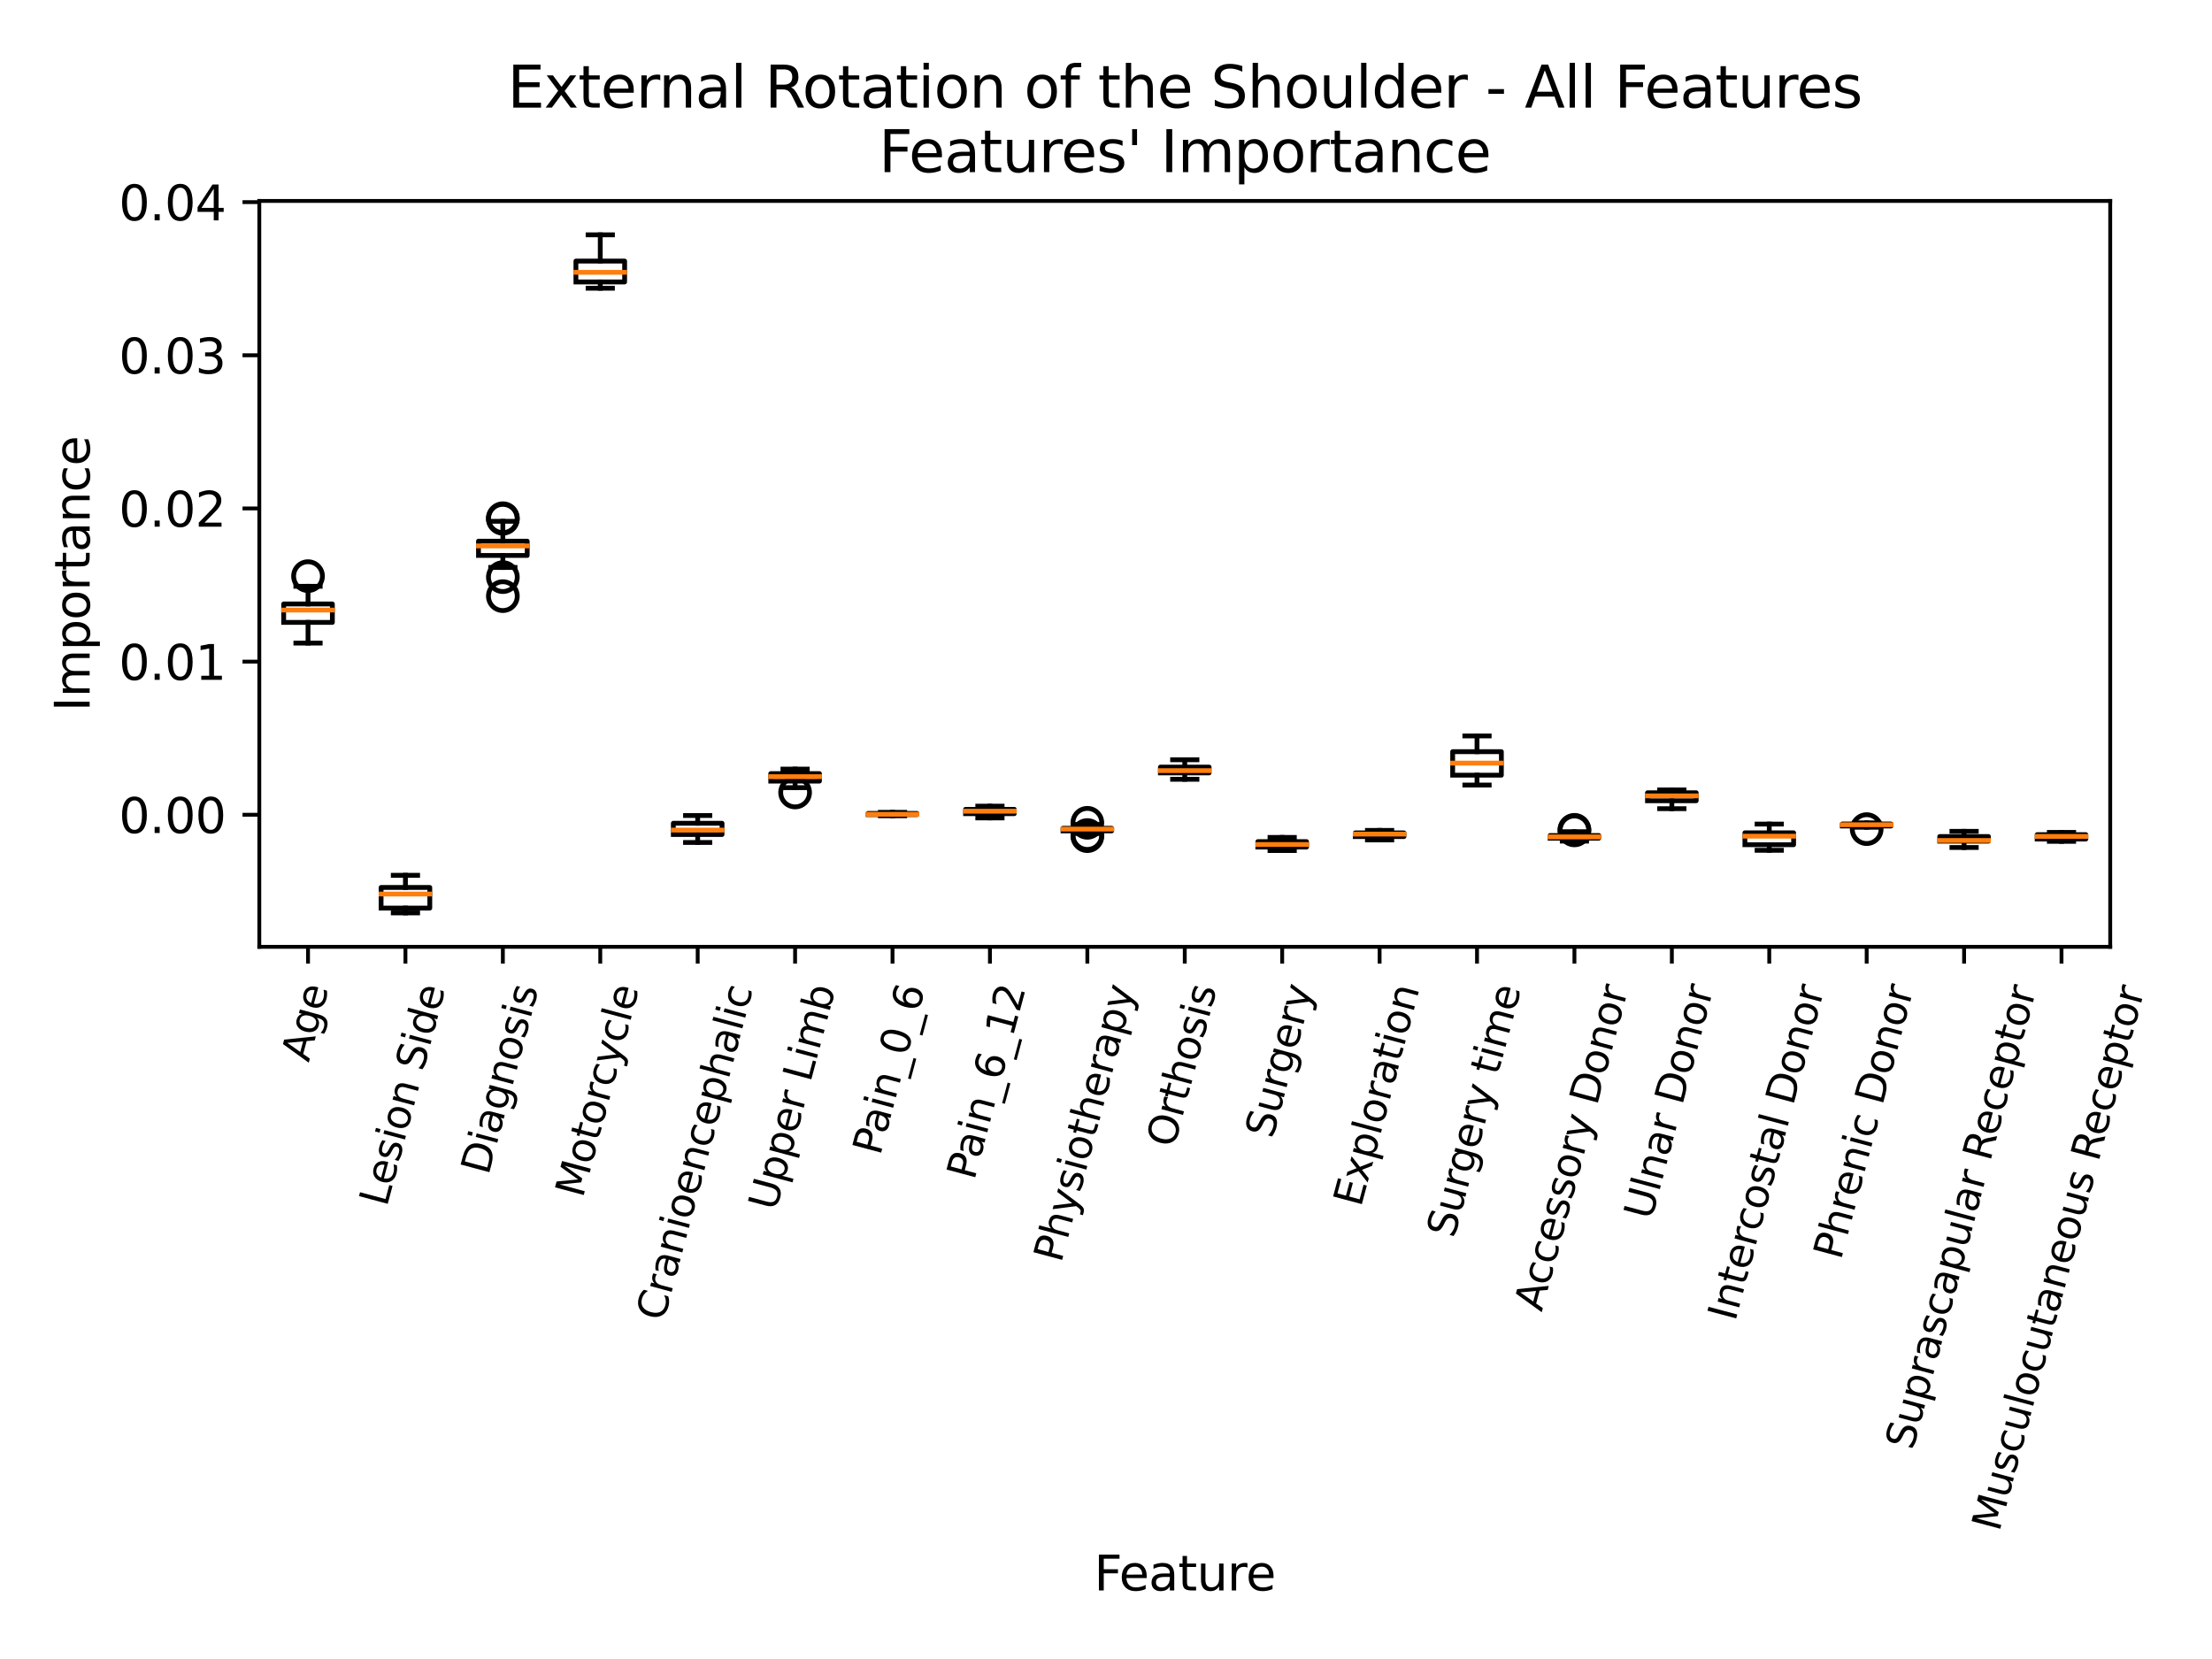 <?xml version="1.0" encoding="utf-8" standalone="no"?>
<!DOCTYPE svg PUBLIC "-//W3C//DTD SVG 1.1//EN"
  "http://www.w3.org/Graphics/SVG/1.1/DTD/svg11.dtd">
<svg xmlns:xlink="http://www.w3.org/1999/xlink" width="460.8pt" height="345.6pt" viewBox="0 0 460.8 345.6" xmlns="http://www.w3.org/2000/svg" version="1.1">
 <defs>
  <style type="text/css">*{stroke-linejoin: round; stroke-linecap: butt}</style>
 </defs>
 <g id="figure_1">
  <g id="patch_1">
   <path d="M 0 345.6 
L 460.8 345.6 
L 460.8 0 
L 0 0 
z
" style="fill: #ffffff"/>
  </g>
  <g id="axes_1">
   <g id="patch_2">
    <path d="M 54.02 197.241 
L 439.597 197.241 
L 439.597 41.856 
L 54.02 41.856 
z
" style="fill: #ffffff"/>
   </g>
   <g id="matplotlib.axis_1">
    <g id="xtick_1">
     <g id="line2d_1">
      <defs>
       <path id="m1ff3bd91c0" d="M 0 0 
L 0 3.5 
" style="stroke: #000000; stroke-width: 0.8"/>
      </defs>
      <g>
       <use xlink:href="#m1ff3bd91c0" x="64.167" y="197.241" style="stroke: #000000; stroke-width: 0.8"/>
      </g>
     </g>
     <g id="text_1">
      <!-- Age -->
      <g transform="translate(64.302 221.442)rotate(-75)scale(0.083 -0.083)">
       <defs>
        <path id="DejaVuSans-41" d="M 2188 4044 
L 1331 1722 
L 3047 1722 
L 2188 4044 
z
M 1831 4666 
L 2547 4666 
L 4325 0 
L 3669 0 
L 3244 1197 
L 1141 1197 
L 716 0 
L 50 0 
L 1831 4666 
z
" transform="scale(0.016)"/>
        <path id="DejaVuSans-67" d="M 2906 1791 
Q 2906 2416 2648 2759 
Q 2391 3103 1925 3103 
Q 1463 3103 1205 2759 
Q 947 2416 947 1791 
Q 947 1169 1205 825 
Q 1463 481 1925 481 
Q 2391 481 2648 825 
Q 2906 1169 2906 1791 
z
M 3481 434 
Q 3481 -459 3084 -895 
Q 2688 -1331 1869 -1331 
Q 1566 -1331 1297 -1286 
Q 1028 -1241 775 -1147 
L 775 -588 
Q 1028 -725 1275 -790 
Q 1522 -856 1778 -856 
Q 2344 -856 2625 -561 
Q 2906 -266 2906 331 
L 2906 616 
Q 2728 306 2450 153 
Q 2172 0 1784 0 
Q 1141 0 747 490 
Q 353 981 353 1791 
Q 353 2603 747 3093 
Q 1141 3584 1784 3584 
Q 2172 3584 2450 3431 
Q 2728 3278 2906 2969 
L 2906 3500 
L 3481 3500 
L 3481 434 
z
" transform="scale(0.016)"/>
        <path id="DejaVuSans-65" d="M 3597 1894 
L 3597 1613 
L 953 1613 
Q 991 1019 1311 708 
Q 1631 397 2203 397 
Q 2534 397 2845 478 
Q 3156 559 3463 722 
L 3463 178 
Q 3153 47 2828 -22 
Q 2503 -91 2169 -91 
Q 1331 -91 842 396 
Q 353 884 353 1716 
Q 353 2575 817 3079 
Q 1281 3584 2069 3584 
Q 2775 3584 3186 3129 
Q 3597 2675 3597 1894 
z
M 3022 2063 
Q 3016 2534 2758 2815 
Q 2500 3097 2075 3097 
Q 1594 3097 1305 2825 
Q 1016 2553 972 2059 
L 3022 2063 
z
" transform="scale(0.016)"/>
       </defs>
       <use xlink:href="#DejaVuSans-41"/>
       <use xlink:href="#DejaVuSans-67" x="68.408"/>
       <use xlink:href="#DejaVuSans-65" x="131.885"/>
      </g>
     </g>
    </g>
    <g id="xtick_2">
     <g id="line2d_2">
      <g>
       <use xlink:href="#m1ff3bd91c0" x="84.46" y="197.241" style="stroke: #000000; stroke-width: 0.8"/>
      </g>
     </g>
     <g id="text_2">
      <!-- Lesion Side -->
      <g transform="translate(80.558 251.581)rotate(-75)scale(0.083 -0.083)">
       <defs>
        <path id="DejaVuSans-4c" d="M 628 4666 
L 1259 4666 
L 1259 531 
L 3531 531 
L 3531 0 
L 628 0 
L 628 4666 
z
" transform="scale(0.016)"/>
        <path id="DejaVuSans-73" d="M 2834 3397 
L 2834 2853 
Q 2591 2978 2328 3040 
Q 2066 3103 1784 3103 
Q 1356 3103 1142 2972 
Q 928 2841 928 2578 
Q 928 2378 1081 2264 
Q 1234 2150 1697 2047 
L 1894 2003 
Q 2506 1872 2764 1633 
Q 3022 1394 3022 966 
Q 3022 478 2636 193 
Q 2250 -91 1575 -91 
Q 1294 -91 989 -36 
Q 684 19 347 128 
L 347 722 
Q 666 556 975 473 
Q 1284 391 1588 391 
Q 1994 391 2212 530 
Q 2431 669 2431 922 
Q 2431 1156 2273 1281 
Q 2116 1406 1581 1522 
L 1381 1569 
Q 847 1681 609 1914 
Q 372 2147 372 2553 
Q 372 3047 722 3315 
Q 1072 3584 1716 3584 
Q 2034 3584 2315 3537 
Q 2597 3491 2834 3397 
z
" transform="scale(0.016)"/>
        <path id="DejaVuSans-69" d="M 603 3500 
L 1178 3500 
L 1178 0 
L 603 0 
L 603 3500 
z
M 603 4863 
L 1178 4863 
L 1178 4134 
L 603 4134 
L 603 4863 
z
" transform="scale(0.016)"/>
        <path id="DejaVuSans-6f" d="M 1959 3097 
Q 1497 3097 1228 2736 
Q 959 2375 959 1747 
Q 959 1119 1226 758 
Q 1494 397 1959 397 
Q 2419 397 2687 759 
Q 2956 1122 2956 1747 
Q 2956 2369 2687 2733 
Q 2419 3097 1959 3097 
z
M 1959 3584 
Q 2709 3584 3137 3096 
Q 3566 2609 3566 1747 
Q 3566 888 3137 398 
Q 2709 -91 1959 -91 
Q 1206 -91 779 398 
Q 353 888 353 1747 
Q 353 2609 779 3096 
Q 1206 3584 1959 3584 
z
" transform="scale(0.016)"/>
        <path id="DejaVuSans-6e" d="M 3513 2113 
L 3513 0 
L 2938 0 
L 2938 2094 
Q 2938 2591 2744 2837 
Q 2550 3084 2163 3084 
Q 1697 3084 1428 2787 
Q 1159 2491 1159 1978 
L 1159 0 
L 581 0 
L 581 3500 
L 1159 3500 
L 1159 2956 
Q 1366 3272 1645 3428 
Q 1925 3584 2291 3584 
Q 2894 3584 3203 3211 
Q 3513 2838 3513 2113 
z
" transform="scale(0.016)"/>
        <path id="DejaVuSans-20" transform="scale(0.016)"/>
        <path id="DejaVuSans-53" d="M 3425 4513 
L 3425 3897 
Q 3066 4069 2747 4153 
Q 2428 4238 2131 4238 
Q 1616 4238 1336 4038 
Q 1056 3838 1056 3469 
Q 1056 3159 1242 3001 
Q 1428 2844 1947 2747 
L 2328 2669 
Q 3034 2534 3370 2195 
Q 3706 1856 3706 1288 
Q 3706 609 3251 259 
Q 2797 -91 1919 -91 
Q 1588 -91 1214 -16 
Q 841 59 441 206 
L 441 856 
Q 825 641 1194 531 
Q 1563 422 1919 422 
Q 2459 422 2753 634 
Q 3047 847 3047 1241 
Q 3047 1584 2836 1778 
Q 2625 1972 2144 2069 
L 1759 2144 
Q 1053 2284 737 2584 
Q 422 2884 422 3419 
Q 422 4038 858 4394 
Q 1294 4750 2059 4750 
Q 2388 4750 2728 4690 
Q 3069 4631 3425 4513 
z
" transform="scale(0.016)"/>
        <path id="DejaVuSans-64" d="M 2906 2969 
L 2906 4863 
L 3481 4863 
L 3481 0 
L 2906 0 
L 2906 525 
Q 2725 213 2448 61 
Q 2172 -91 1784 -91 
Q 1150 -91 751 415 
Q 353 922 353 1747 
Q 353 2572 751 3078 
Q 1150 3584 1784 3584 
Q 2172 3584 2448 3432 
Q 2725 3281 2906 2969 
z
M 947 1747 
Q 947 1113 1208 752 
Q 1469 391 1925 391 
Q 2381 391 2643 752 
Q 2906 1113 2906 1747 
Q 2906 2381 2643 2742 
Q 2381 3103 1925 3103 
Q 1469 3103 1208 2742 
Q 947 2381 947 1747 
z
" transform="scale(0.016)"/>
       </defs>
       <use xlink:href="#DejaVuSans-4c"/>
       <use xlink:href="#DejaVuSans-65" x="53.963"/>
       <use xlink:href="#DejaVuSans-73" x="115.486"/>
       <use xlink:href="#DejaVuSans-69" x="167.586"/>
       <use xlink:href="#DejaVuSans-6f" x="195.369"/>
       <use xlink:href="#DejaVuSans-6e" x="256.551"/>
       <use xlink:href="#DejaVuSans-20" x="319.93"/>
       <use xlink:href="#DejaVuSans-53" x="351.717"/>
       <use xlink:href="#DejaVuSans-69" x="415.193"/>
       <use xlink:href="#DejaVuSans-64" x="442.977"/>
       <use xlink:href="#DejaVuSans-65" x="506.453"/>
      </g>
     </g>
    </g>
    <g id="xtick_3">
     <g id="line2d_3">
      <g>
       <use xlink:href="#m1ff3bd91c0" x="104.754" y="197.241" style="stroke: #000000; stroke-width: 0.8"/>
      </g>
     </g>
     <g id="text_3">
      <!-- Diagnosis -->
      <g transform="translate(101.734 244.99)rotate(-75)scale(0.083 -0.083)">
       <defs>
        <path id="DejaVuSans-44" d="M 1259 4147 
L 1259 519 
L 2022 519 
Q 2988 519 3436 956 
Q 3884 1394 3884 2338 
Q 3884 3275 3436 3711 
Q 2988 4147 2022 4147 
L 1259 4147 
z
M 628 4666 
L 1925 4666 
Q 3281 4666 3915 4102 
Q 4550 3538 4550 2338 
Q 4550 1131 3912 565 
Q 3275 0 1925 0 
L 628 0 
L 628 4666 
z
" transform="scale(0.016)"/>
        <path id="DejaVuSans-61" d="M 2194 1759 
Q 1497 1759 1228 1600 
Q 959 1441 959 1056 
Q 959 750 1161 570 
Q 1363 391 1709 391 
Q 2188 391 2477 730 
Q 2766 1069 2766 1631 
L 2766 1759 
L 2194 1759 
z
M 3341 1997 
L 3341 0 
L 2766 0 
L 2766 531 
Q 2569 213 2275 61 
Q 1981 -91 1556 -91 
Q 1019 -91 701 211 
Q 384 513 384 1019 
Q 384 1609 779 1909 
Q 1175 2209 1959 2209 
L 2766 2209 
L 2766 2266 
Q 2766 2663 2505 2880 
Q 2244 3097 1772 3097 
Q 1472 3097 1187 3025 
Q 903 2953 641 2809 
L 641 3341 
Q 956 3463 1253 3523 
Q 1550 3584 1831 3584 
Q 2591 3584 2966 3190 
Q 3341 2797 3341 1997 
z
" transform="scale(0.016)"/>
       </defs>
       <use xlink:href="#DejaVuSans-44"/>
       <use xlink:href="#DejaVuSans-69" x="77.002"/>
       <use xlink:href="#DejaVuSans-61" x="104.785"/>
       <use xlink:href="#DejaVuSans-67" x="166.064"/>
       <use xlink:href="#DejaVuSans-6e" x="229.541"/>
       <use xlink:href="#DejaVuSans-6f" x="292.92"/>
       <use xlink:href="#DejaVuSans-73" x="354.102"/>
       <use xlink:href="#DejaVuSans-69" x="406.201"/>
       <use xlink:href="#DejaVuSans-73" x="433.984"/>
      </g>
     </g>
    </g>
    <g id="xtick_4">
     <g id="line2d_4">
      <g>
       <use xlink:href="#m1ff3bd91c0" x="125.047" y="197.241" style="stroke: #000000; stroke-width: 0.8"/>
      </g>
     </g>
     <g id="text_4">
      <!-- Motorcycle -->
      <g transform="translate(121.391 249.746)rotate(-75)scale(0.083 -0.083)">
       <defs>
        <path id="DejaVuSans-4d" d="M 628 4666 
L 1569 4666 
L 2759 1491 
L 3956 4666 
L 4897 4666 
L 4897 0 
L 4281 0 
L 4281 4097 
L 3078 897 
L 2444 897 
L 1241 4097 
L 1241 0 
L 628 0 
L 628 4666 
z
" transform="scale(0.016)"/>
        <path id="DejaVuSans-74" d="M 1172 4494 
L 1172 3500 
L 2356 3500 
L 2356 3053 
L 1172 3053 
L 1172 1153 
Q 1172 725 1289 603 
Q 1406 481 1766 481 
L 2356 481 
L 2356 0 
L 1766 0 
Q 1100 0 847 248 
Q 594 497 594 1153 
L 594 3053 
L 172 3053 
L 172 3500 
L 594 3500 
L 594 4494 
L 1172 4494 
z
" transform="scale(0.016)"/>
        <path id="DejaVuSans-72" d="M 2631 2963 
Q 2534 3019 2420 3045 
Q 2306 3072 2169 3072 
Q 1681 3072 1420 2755 
Q 1159 2438 1159 1844 
L 1159 0 
L 581 0 
L 581 3500 
L 1159 3500 
L 1159 2956 
Q 1341 3275 1631 3429 
Q 1922 3584 2338 3584 
Q 2397 3584 2469 3576 
Q 2541 3569 2628 3553 
L 2631 2963 
z
" transform="scale(0.016)"/>
        <path id="DejaVuSans-63" d="M 3122 3366 
L 3122 2828 
Q 2878 2963 2633 3030 
Q 2388 3097 2138 3097 
Q 1578 3097 1268 2742 
Q 959 2388 959 1747 
Q 959 1106 1268 751 
Q 1578 397 2138 397 
Q 2388 397 2633 464 
Q 2878 531 3122 666 
L 3122 134 
Q 2881 22 2623 -34 
Q 2366 -91 2075 -91 
Q 1284 -91 818 406 
Q 353 903 353 1747 
Q 353 2603 823 3093 
Q 1294 3584 2113 3584 
Q 2378 3584 2631 3529 
Q 2884 3475 3122 3366 
z
" transform="scale(0.016)"/>
        <path id="DejaVuSans-79" d="M 2059 -325 
Q 1816 -950 1584 -1140 
Q 1353 -1331 966 -1331 
L 506 -1331 
L 506 -850 
L 844 -850 
Q 1081 -850 1212 -737 
Q 1344 -625 1503 -206 
L 1606 56 
L 191 3500 
L 800 3500 
L 1894 763 
L 2988 3500 
L 3597 3500 
L 2059 -325 
z
" transform="scale(0.016)"/>
        <path id="DejaVuSans-6c" d="M 603 4863 
L 1178 4863 
L 1178 0 
L 603 0 
L 603 4863 
z
" transform="scale(0.016)"/>
       </defs>
       <use xlink:href="#DejaVuSans-4d"/>
       <use xlink:href="#DejaVuSans-6f" x="86.279"/>
       <use xlink:href="#DejaVuSans-74" x="147.461"/>
       <use xlink:href="#DejaVuSans-6f" x="186.67"/>
       <use xlink:href="#DejaVuSans-72" x="247.852"/>
       <use xlink:href="#DejaVuSans-63" x="286.715"/>
       <use xlink:href="#DejaVuSans-79" x="341.695"/>
       <use xlink:href="#DejaVuSans-63" x="400.875"/>
       <use xlink:href="#DejaVuSans-6c" x="455.855"/>
       <use xlink:href="#DejaVuSans-65" x="483.639"/>
      </g>
     </g>
    </g>
    <g id="xtick_5">
     <g id="line2d_5">
      <g>
       <use xlink:href="#m1ff3bd91c0" x="145.341" y="197.241" style="stroke: #000000; stroke-width: 0.8"/>
      </g>
     </g>
     <g id="text_5">
      <!-- Cranioencephalic -->
      <g transform="translate(138.24 275.452)rotate(-75)scale(0.083 -0.083)">
       <defs>
        <path id="DejaVuSans-43" d="M 4122 4306 
L 4122 3641 
Q 3803 3938 3442 4084 
Q 3081 4231 2675 4231 
Q 1875 4231 1450 3742 
Q 1025 3253 1025 2328 
Q 1025 1406 1450 917 
Q 1875 428 2675 428 
Q 3081 428 3442 575 
Q 3803 722 4122 1019 
L 4122 359 
Q 3791 134 3420 21 
Q 3050 -91 2638 -91 
Q 1578 -91 968 557 
Q 359 1206 359 2328 
Q 359 3453 968 4101 
Q 1578 4750 2638 4750 
Q 3056 4750 3426 4639 
Q 3797 4528 4122 4306 
z
" transform="scale(0.016)"/>
        <path id="DejaVuSans-70" d="M 1159 525 
L 1159 -1331 
L 581 -1331 
L 581 3500 
L 1159 3500 
L 1159 2969 
Q 1341 3281 1617 3432 
Q 1894 3584 2278 3584 
Q 2916 3584 3314 3078 
Q 3713 2572 3713 1747 
Q 3713 922 3314 415 
Q 2916 -91 2278 -91 
Q 1894 -91 1617 61 
Q 1341 213 1159 525 
z
M 3116 1747 
Q 3116 2381 2855 2742 
Q 2594 3103 2138 3103 
Q 1681 3103 1420 2742 
Q 1159 2381 1159 1747 
Q 1159 1113 1420 752 
Q 1681 391 2138 391 
Q 2594 391 2855 752 
Q 3116 1113 3116 1747 
z
" transform="scale(0.016)"/>
        <path id="DejaVuSans-68" d="M 3513 2113 
L 3513 0 
L 2938 0 
L 2938 2094 
Q 2938 2591 2744 2837 
Q 2550 3084 2163 3084 
Q 1697 3084 1428 2787 
Q 1159 2491 1159 1978 
L 1159 0 
L 581 0 
L 581 4863 
L 1159 4863 
L 1159 2956 
Q 1366 3272 1645 3428 
Q 1925 3584 2291 3584 
Q 2894 3584 3203 3211 
Q 3513 2838 3513 2113 
z
" transform="scale(0.016)"/>
       </defs>
       <use xlink:href="#DejaVuSans-43"/>
       <use xlink:href="#DejaVuSans-72" x="69.824"/>
       <use xlink:href="#DejaVuSans-61" x="110.938"/>
       <use xlink:href="#DejaVuSans-6e" x="172.217"/>
       <use xlink:href="#DejaVuSans-69" x="235.596"/>
       <use xlink:href="#DejaVuSans-6f" x="263.379"/>
       <use xlink:href="#DejaVuSans-65" x="324.561"/>
       <use xlink:href="#DejaVuSans-6e" x="386.084"/>
       <use xlink:href="#DejaVuSans-63" x="449.463"/>
       <use xlink:href="#DejaVuSans-65" x="504.443"/>
       <use xlink:href="#DejaVuSans-70" x="565.967"/>
       <use xlink:href="#DejaVuSans-68" x="629.443"/>
       <use xlink:href="#DejaVuSans-61" x="692.822"/>
       <use xlink:href="#DejaVuSans-6c" x="754.102"/>
       <use xlink:href="#DejaVuSans-69" x="781.885"/>
       <use xlink:href="#DejaVuSans-63" x="809.668"/>
      </g>
     </g>
    </g>
    <g id="xtick_6">
     <g id="line2d_6">
      <g>
       <use xlink:href="#m1ff3bd91c0" x="165.634" y="197.241" style="stroke: #000000; stroke-width: 0.8"/>
      </g>
     </g>
     <g id="text_6">
      <!-- Upper Limb -->
      <g transform="translate(161.613 252.464)rotate(-75)scale(0.083 -0.083)">
       <defs>
        <path id="DejaVuSans-55" d="M 556 4666 
L 1191 4666 
L 1191 1831 
Q 1191 1081 1462 751 
Q 1734 422 2344 422 
Q 2950 422 3222 751 
Q 3494 1081 3494 1831 
L 3494 4666 
L 4128 4666 
L 4128 1753 
Q 4128 841 3676 375 
Q 3225 -91 2344 -91 
Q 1459 -91 1007 375 
Q 556 841 556 1753 
L 556 4666 
z
" transform="scale(0.016)"/>
        <path id="DejaVuSans-6d" d="M 3328 2828 
Q 3544 3216 3844 3400 
Q 4144 3584 4550 3584 
Q 5097 3584 5394 3201 
Q 5691 2819 5691 2113 
L 5691 0 
L 5113 0 
L 5113 2094 
Q 5113 2597 4934 2840 
Q 4756 3084 4391 3084 
Q 3944 3084 3684 2787 
Q 3425 2491 3425 1978 
L 3425 0 
L 2847 0 
L 2847 2094 
Q 2847 2600 2669 2842 
Q 2491 3084 2119 3084 
Q 1678 3084 1418 2786 
Q 1159 2488 1159 1978 
L 1159 0 
L 581 0 
L 581 3500 
L 1159 3500 
L 1159 2956 
Q 1356 3278 1631 3431 
Q 1906 3584 2284 3584 
Q 2666 3584 2933 3390 
Q 3200 3197 3328 2828 
z
" transform="scale(0.016)"/>
        <path id="DejaVuSans-62" d="M 3116 1747 
Q 3116 2381 2855 2742 
Q 2594 3103 2138 3103 
Q 1681 3103 1420 2742 
Q 1159 2381 1159 1747 
Q 1159 1113 1420 752 
Q 1681 391 2138 391 
Q 2594 391 2855 752 
Q 3116 1113 3116 1747 
z
M 1159 2969 
Q 1341 3281 1617 3432 
Q 1894 3584 2278 3584 
Q 2916 3584 3314 3078 
Q 3713 2572 3713 1747 
Q 3713 922 3314 415 
Q 2916 -91 2278 -91 
Q 1894 -91 1617 61 
Q 1341 213 1159 525 
L 1159 0 
L 581 0 
L 581 4863 
L 1159 4863 
L 1159 2969 
z
" transform="scale(0.016)"/>
       </defs>
       <use xlink:href="#DejaVuSans-55"/>
       <use xlink:href="#DejaVuSans-70" x="73.193"/>
       <use xlink:href="#DejaVuSans-70" x="136.67"/>
       <use xlink:href="#DejaVuSans-65" x="200.146"/>
       <use xlink:href="#DejaVuSans-72" x="261.67"/>
       <use xlink:href="#DejaVuSans-20" x="302.783"/>
       <use xlink:href="#DejaVuSans-4c" x="334.57"/>
       <use xlink:href="#DejaVuSans-69" x="390.283"/>
       <use xlink:href="#DejaVuSans-6d" x="418.066"/>
       <use xlink:href="#DejaVuSans-62" x="515.479"/>
      </g>
     </g>
    </g>
    <g id="xtick_7">
     <g id="line2d_7">
      <g>
       <use xlink:href="#m1ff3bd91c0" x="185.928" y="197.241" style="stroke: #000000; stroke-width: 0.8"/>
      </g>
     </g>
     <g id="text_7">
      <!-- Pain_0_6 -->
      <g transform="translate(183.342 240.919)rotate(-75)scale(0.083 -0.083)">
       <defs>
        <path id="DejaVuSans-50" d="M 1259 4147 
L 1259 2394 
L 2053 2394 
Q 2494 2394 2734 2622 
Q 2975 2850 2975 3272 
Q 2975 3691 2734 3919 
Q 2494 4147 2053 4147 
L 1259 4147 
z
M 628 4666 
L 2053 4666 
Q 2838 4666 3239 4311 
Q 3641 3956 3641 3272 
Q 3641 2581 3239 2228 
Q 2838 1875 2053 1875 
L 1259 1875 
L 1259 0 
L 628 0 
L 628 4666 
z
" transform="scale(0.016)"/>
        <path id="DejaVuSans-5f" d="M 3263 -1063 
L 3263 -1509 
L -63 -1509 
L -63 -1063 
L 3263 -1063 
z
" transform="scale(0.016)"/>
        <path id="DejaVuSans-30" d="M 2034 4250 
Q 1547 4250 1301 3770 
Q 1056 3291 1056 2328 
Q 1056 1369 1301 889 
Q 1547 409 2034 409 
Q 2525 409 2770 889 
Q 3016 1369 3016 2328 
Q 3016 3291 2770 3770 
Q 2525 4250 2034 4250 
z
M 2034 4750 
Q 2819 4750 3233 4129 
Q 3647 3509 3647 2328 
Q 3647 1150 3233 529 
Q 2819 -91 2034 -91 
Q 1250 -91 836 529 
Q 422 1150 422 2328 
Q 422 3509 836 4129 
Q 1250 4750 2034 4750 
z
" transform="scale(0.016)"/>
        <path id="DejaVuSans-36" d="M 2113 2584 
Q 1688 2584 1439 2293 
Q 1191 2003 1191 1497 
Q 1191 994 1439 701 
Q 1688 409 2113 409 
Q 2538 409 2786 701 
Q 3034 994 3034 1497 
Q 3034 2003 2786 2293 
Q 2538 2584 2113 2584 
z
M 3366 4563 
L 3366 3988 
Q 3128 4100 2886 4159 
Q 2644 4219 2406 4219 
Q 1781 4219 1451 3797 
Q 1122 3375 1075 2522 
Q 1259 2794 1537 2939 
Q 1816 3084 2150 3084 
Q 2853 3084 3261 2657 
Q 3669 2231 3669 1497 
Q 3669 778 3244 343 
Q 2819 -91 2113 -91 
Q 1303 -91 875 529 
Q 447 1150 447 2328 
Q 447 3434 972 4092 
Q 1497 4750 2381 4750 
Q 2619 4750 2861 4703 
Q 3103 4656 3366 4563 
z
" transform="scale(0.016)"/>
       </defs>
       <use xlink:href="#DejaVuSans-50"/>
       <use xlink:href="#DejaVuSans-61" x="55.803"/>
       <use xlink:href="#DejaVuSans-69" x="117.082"/>
       <use xlink:href="#DejaVuSans-6e" x="144.865"/>
       <use xlink:href="#DejaVuSans-5f" x="208.244"/>
       <use xlink:href="#DejaVuSans-30" x="258.244"/>
       <use xlink:href="#DejaVuSans-5f" x="321.867"/>
       <use xlink:href="#DejaVuSans-36" x="371.867"/>
      </g>
     </g>
    </g>
    <g id="xtick_8">
     <g id="line2d_8">
      <g>
       <use xlink:href="#m1ff3bd91c0" x="206.221" y="197.241" style="stroke: #000000; stroke-width: 0.8"/>
      </g>
     </g>
     <g id="text_8">
      <!-- Pain_6_12 -->
      <g transform="translate(202.949 246.038)rotate(-75)scale(0.083 -0.083)">
       <defs>
        <path id="DejaVuSans-31" d="M 794 531 
L 1825 531 
L 1825 4091 
L 703 3866 
L 703 4441 
L 1819 4666 
L 2450 4666 
L 2450 531 
L 3481 531 
L 3481 0 
L 794 0 
L 794 531 
z
" transform="scale(0.016)"/>
        <path id="DejaVuSans-32" d="M 1228 531 
L 3431 531 
L 3431 0 
L 469 0 
L 469 531 
Q 828 903 1448 1529 
Q 2069 2156 2228 2338 
Q 2531 2678 2651 2914 
Q 2772 3150 2772 3378 
Q 2772 3750 2511 3984 
Q 2250 4219 1831 4219 
Q 1534 4219 1204 4116 
Q 875 4013 500 3803 
L 500 4441 
Q 881 4594 1212 4672 
Q 1544 4750 1819 4750 
Q 2544 4750 2975 4387 
Q 3406 4025 3406 3419 
Q 3406 3131 3298 2873 
Q 3191 2616 2906 2266 
Q 2828 2175 2409 1742 
Q 1991 1309 1228 531 
z
" transform="scale(0.016)"/>
       </defs>
       <use xlink:href="#DejaVuSans-50"/>
       <use xlink:href="#DejaVuSans-61" x="55.803"/>
       <use xlink:href="#DejaVuSans-69" x="117.082"/>
       <use xlink:href="#DejaVuSans-6e" x="144.865"/>
       <use xlink:href="#DejaVuSans-5f" x="208.244"/>
       <use xlink:href="#DejaVuSans-36" x="258.244"/>
       <use xlink:href="#DejaVuSans-5f" x="321.867"/>
       <use xlink:href="#DejaVuSans-31" x="371.867"/>
       <use xlink:href="#DejaVuSans-32" x="435.49"/>
      </g>
     </g>
    </g>
    <g id="xtick_9">
     <g id="line2d_9">
      <g>
       <use xlink:href="#m1ff3bd91c0" x="226.515" y="197.241" style="stroke: #000000; stroke-width: 0.8"/>
      </g>
     </g>
     <g id="text_9">
      <!-- Physiotherapy -->
      <g transform="translate(221.048 263.256)rotate(-75)scale(0.083 -0.083)">
       <use xlink:href="#DejaVuSans-50"/>
       <use xlink:href="#DejaVuSans-68" x="60.303"/>
       <use xlink:href="#DejaVuSans-79" x="123.682"/>
       <use xlink:href="#DejaVuSans-73" x="182.861"/>
       <use xlink:href="#DejaVuSans-69" x="234.961"/>
       <use xlink:href="#DejaVuSans-6f" x="262.744"/>
       <use xlink:href="#DejaVuSans-74" x="323.926"/>
       <use xlink:href="#DejaVuSans-68" x="363.135"/>
       <use xlink:href="#DejaVuSans-65" x="426.514"/>
       <use xlink:href="#DejaVuSans-72" x="488.037"/>
       <use xlink:href="#DejaVuSans-61" x="529.15"/>
       <use xlink:href="#DejaVuSans-70" x="590.43"/>
       <use xlink:href="#DejaVuSans-79" x="653.906"/>
      </g>
     </g>
    </g>
    <g id="xtick_10">
     <g id="line2d_10">
      <g>
       <use xlink:href="#m1ff3bd91c0" x="246.808" y="197.241" style="stroke: #000000; stroke-width: 0.8"/>
      </g>
     </g>
     <g id="text_10">
      <!-- Orthosis -->
      <g transform="translate(244.549 239.316)rotate(-75)scale(0.083 -0.083)">
       <defs>
        <path id="DejaVuSans-4f" d="M 2522 4238 
Q 1834 4238 1429 3725 
Q 1025 3213 1025 2328 
Q 1025 1447 1429 934 
Q 1834 422 2522 422 
Q 3209 422 3611 934 
Q 4013 1447 4013 2328 
Q 4013 3213 3611 3725 
Q 3209 4238 2522 4238 
z
M 2522 4750 
Q 3503 4750 4090 4092 
Q 4678 3434 4678 2328 
Q 4678 1225 4090 567 
Q 3503 -91 2522 -91 
Q 1538 -91 948 565 
Q 359 1222 359 2328 
Q 359 3434 948 4092 
Q 1538 4750 2522 4750 
z
" transform="scale(0.016)"/>
       </defs>
       <use xlink:href="#DejaVuSans-4f"/>
       <use xlink:href="#DejaVuSans-72" x="78.711"/>
       <use xlink:href="#DejaVuSans-74" x="119.824"/>
       <use xlink:href="#DejaVuSans-68" x="159.033"/>
       <use xlink:href="#DejaVuSans-6f" x="222.412"/>
       <use xlink:href="#DejaVuSans-73" x="283.594"/>
       <use xlink:href="#DejaVuSans-69" x="335.693"/>
       <use xlink:href="#DejaVuSans-73" x="363.477"/>
      </g>
     </g>
    </g>
    <g id="xtick_11">
     <g id="line2d_11">
      <g>
       <use xlink:href="#m1ff3bd91c0" x="267.102" y="197.241" style="stroke: #000000; stroke-width: 0.8"/>
      </g>
     </g>
     <g id="text_11">
      <!-- Surgery -->
      <g transform="translate(265.101 237.382)rotate(-75)scale(0.083 -0.083)">
       <defs>
        <path id="DejaVuSans-75" d="M 544 1381 
L 544 3500 
L 1119 3500 
L 1119 1403 
Q 1119 906 1312 657 
Q 1506 409 1894 409 
Q 2359 409 2629 706 
Q 2900 1003 2900 1516 
L 2900 3500 
L 3475 3500 
L 3475 0 
L 2900 0 
L 2900 538 
Q 2691 219 2414 64 
Q 2138 -91 1772 -91 
Q 1169 -91 856 284 
Q 544 659 544 1381 
z
M 1991 3584 
L 1991 3584 
z
" transform="scale(0.016)"/>
       </defs>
       <use xlink:href="#DejaVuSans-53"/>
       <use xlink:href="#DejaVuSans-75" x="63.477"/>
       <use xlink:href="#DejaVuSans-72" x="126.855"/>
       <use xlink:href="#DejaVuSans-67" x="166.219"/>
       <use xlink:href="#DejaVuSans-65" x="229.695"/>
       <use xlink:href="#DejaVuSans-72" x="291.219"/>
       <use xlink:href="#DejaVuSans-79" x="332.332"/>
      </g>
     </g>
    </g>
    <g id="xtick_12">
     <g id="line2d_12">
      <g>
       <use xlink:href="#m1ff3bd91c0" x="287.395" y="197.241" style="stroke: #000000; stroke-width: 0.8"/>
      </g>
     </g>
     <g id="text_12">
      <!-- Exploration -->
      <g transform="translate(283.484 251.643)rotate(-75)scale(0.083 -0.083)">
       <defs>
        <path id="DejaVuSans-45" d="M 628 4666 
L 3578 4666 
L 3578 4134 
L 1259 4134 
L 1259 2753 
L 3481 2753 
L 3481 2222 
L 1259 2222 
L 1259 531 
L 3634 531 
L 3634 0 
L 628 0 
L 628 4666 
z
" transform="scale(0.016)"/>
        <path id="DejaVuSans-78" d="M 3513 3500 
L 2247 1797 
L 3578 0 
L 2900 0 
L 1881 1375 
L 863 0 
L 184 0 
L 1544 1831 
L 300 3500 
L 978 3500 
L 1906 2253 
L 2834 3500 
L 3513 3500 
z
" transform="scale(0.016)"/>
       </defs>
       <use xlink:href="#DejaVuSans-45"/>
       <use xlink:href="#DejaVuSans-78" x="63.184"/>
       <use xlink:href="#DejaVuSans-70" x="122.363"/>
       <use xlink:href="#DejaVuSans-6c" x="185.84"/>
       <use xlink:href="#DejaVuSans-6f" x="213.623"/>
       <use xlink:href="#DejaVuSans-72" x="274.805"/>
       <use xlink:href="#DejaVuSans-61" x="315.918"/>
       <use xlink:href="#DejaVuSans-74" x="377.197"/>
       <use xlink:href="#DejaVuSans-69" x="416.406"/>
       <use xlink:href="#DejaVuSans-6f" x="444.189"/>
       <use xlink:href="#DejaVuSans-6e" x="505.371"/>
      </g>
     </g>
    </g>
    <g id="xtick_13">
     <g id="line2d_13">
      <g>
       <use xlink:href="#m1ff3bd91c0" x="307.689" y="197.241" style="stroke: #000000; stroke-width: 0.8"/>
      </g>
     </g>
     <g id="text_13">
      <!-- Surgery time -->
      <g transform="translate(302.91 258.118)rotate(-75)scale(0.083 -0.083)">
       <use xlink:href="#DejaVuSans-53"/>
       <use xlink:href="#DejaVuSans-75" x="63.477"/>
       <use xlink:href="#DejaVuSans-72" x="126.855"/>
       <use xlink:href="#DejaVuSans-67" x="166.219"/>
       <use xlink:href="#DejaVuSans-65" x="229.695"/>
       <use xlink:href="#DejaVuSans-72" x="291.219"/>
       <use xlink:href="#DejaVuSans-79" x="332.332"/>
       <use xlink:href="#DejaVuSans-20" x="391.512"/>
       <use xlink:href="#DejaVuSans-74" x="423.299"/>
       <use xlink:href="#DejaVuSans-69" x="462.508"/>
       <use xlink:href="#DejaVuSans-6d" x="490.291"/>
       <use xlink:href="#DejaVuSans-65" x="587.703"/>
      </g>
     </g>
    </g>
    <g id="xtick_14">
     <g id="line2d_14">
      <g>
       <use xlink:href="#m1ff3bd91c0" x="327.982" y="197.241" style="stroke: #000000; stroke-width: 0.8"/>
      </g>
     </g>
     <g id="text_14">
      <!-- Accessory Donor -->
      <g transform="translate(321.153 273.424)rotate(-75)scale(0.083 -0.083)">
       <use xlink:href="#DejaVuSans-41"/>
       <use xlink:href="#DejaVuSans-63" x="66.658"/>
       <use xlink:href="#DejaVuSans-63" x="121.639"/>
       <use xlink:href="#DejaVuSans-65" x="176.619"/>
       <use xlink:href="#DejaVuSans-73" x="238.143"/>
       <use xlink:href="#DejaVuSans-73" x="290.242"/>
       <use xlink:href="#DejaVuSans-6f" x="342.342"/>
       <use xlink:href="#DejaVuSans-72" x="403.523"/>
       <use xlink:href="#DejaVuSans-79" x="444.637"/>
       <use xlink:href="#DejaVuSans-20" x="503.816"/>
       <use xlink:href="#DejaVuSans-44" x="535.604"/>
       <use xlink:href="#DejaVuSans-6f" x="612.605"/>
       <use xlink:href="#DejaVuSans-6e" x="673.787"/>
       <use xlink:href="#DejaVuSans-6f" x="737.166"/>
       <use xlink:href="#DejaVuSans-72" x="798.348"/>
      </g>
     </g>
    </g>
    <g id="xtick_15">
     <g id="line2d_15">
      <g>
       <use xlink:href="#m1ff3bd91c0" x="348.276" y="197.241" style="stroke: #000000; stroke-width: 0.8"/>
      </g>
     </g>
     <g id="text_15">
      <!-- Ulnar Donor -->
      <g transform="translate(344.003 254.347)rotate(-75)scale(0.083 -0.083)">
       <use xlink:href="#DejaVuSans-55"/>
       <use xlink:href="#DejaVuSans-6c" x="73.193"/>
       <use xlink:href="#DejaVuSans-6e" x="100.977"/>
       <use xlink:href="#DejaVuSans-61" x="164.355"/>
       <use xlink:href="#DejaVuSans-72" x="225.635"/>
       <use xlink:href="#DejaVuSans-20" x="266.748"/>
       <use xlink:href="#DejaVuSans-44" x="298.535"/>
       <use xlink:href="#DejaVuSans-6f" x="375.537"/>
       <use xlink:href="#DejaVuSans-6e" x="436.719"/>
       <use xlink:href="#DejaVuSans-6f" x="500.098"/>
       <use xlink:href="#DejaVuSans-72" x="561.279"/>
      </g>
     </g>
    </g>
    <g id="xtick_16">
     <g id="line2d_16">
      <g>
       <use xlink:href="#m1ff3bd91c0" x="368.569" y="197.241" style="stroke: #000000; stroke-width: 0.8"/>
      </g>
     </g>
     <g id="text_16">
      <!-- Intercostal Donor -->
      <g transform="translate(361.469 275.45)rotate(-75)scale(0.083 -0.083)">
       <defs>
        <path id="DejaVuSans-49" d="M 628 4666 
L 1259 4666 
L 1259 0 
L 628 0 
L 628 4666 
z
" transform="scale(0.016)"/>
       </defs>
       <use xlink:href="#DejaVuSans-49"/>
       <use xlink:href="#DejaVuSans-6e" x="29.492"/>
       <use xlink:href="#DejaVuSans-74" x="92.871"/>
       <use xlink:href="#DejaVuSans-65" x="132.08"/>
       <use xlink:href="#DejaVuSans-72" x="193.604"/>
       <use xlink:href="#DejaVuSans-63" x="232.467"/>
       <use xlink:href="#DejaVuSans-6f" x="287.447"/>
       <use xlink:href="#DejaVuSans-73" x="348.629"/>
       <use xlink:href="#DejaVuSans-74" x="400.729"/>
       <use xlink:href="#DejaVuSans-61" x="439.938"/>
       <use xlink:href="#DejaVuSans-6c" x="501.217"/>
       <use xlink:href="#DejaVuSans-20" x="529"/>
       <use xlink:href="#DejaVuSans-44" x="560.787"/>
       <use xlink:href="#DejaVuSans-6f" x="637.789"/>
       <use xlink:href="#DejaVuSans-6e" x="698.971"/>
       <use xlink:href="#DejaVuSans-6f" x="762.35"/>
       <use xlink:href="#DejaVuSans-72" x="823.531"/>
      </g>
     </g>
    </g>
    <g id="xtick_17">
     <g id="line2d_17">
      <g>
       <use xlink:href="#m1ff3bd91c0" x="388.863" y="197.241" style="stroke: #000000; stroke-width: 0.8"/>
      </g>
     </g>
     <g id="text_17">
      <!-- Phrenic Donor -->
      <g transform="translate(383.474 262.672)rotate(-75)scale(0.083 -0.083)">
       <use xlink:href="#DejaVuSans-50"/>
       <use xlink:href="#DejaVuSans-68" x="60.303"/>
       <use xlink:href="#DejaVuSans-72" x="123.682"/>
       <use xlink:href="#DejaVuSans-65" x="162.545"/>
       <use xlink:href="#DejaVuSans-6e" x="224.068"/>
       <use xlink:href="#DejaVuSans-69" x="287.447"/>
       <use xlink:href="#DejaVuSans-63" x="315.23"/>
       <use xlink:href="#DejaVuSans-20" x="370.211"/>
       <use xlink:href="#DejaVuSans-44" x="401.998"/>
       <use xlink:href="#DejaVuSans-6f" x="479"/>
       <use xlink:href="#DejaVuSans-6e" x="540.182"/>
       <use xlink:href="#DejaVuSans-6f" x="603.561"/>
       <use xlink:href="#DejaVuSans-72" x="664.742"/>
      </g>
     </g>
    </g>
    <g id="xtick_18">
     <g id="line2d_18">
      <g>
       <use xlink:href="#m1ff3bd91c0" x="409.156" y="197.241" style="stroke: #000000; stroke-width: 0.8"/>
      </g>
     </g>
     <g id="text_18">
      <!-- Suprascapular Receptor -->
      <g transform="translate(398.463 302.266)rotate(-75)scale(0.083 -0.083)">
       <defs>
        <path id="DejaVuSans-52" d="M 2841 2188 
Q 3044 2119 3236 1894 
Q 3428 1669 3622 1275 
L 4263 0 
L 3584 0 
L 2988 1197 
Q 2756 1666 2539 1819 
Q 2322 1972 1947 1972 
L 1259 1972 
L 1259 0 
L 628 0 
L 628 4666 
L 2053 4666 
Q 2853 4666 3247 4331 
Q 3641 3997 3641 3322 
Q 3641 2881 3436 2590 
Q 3231 2300 2841 2188 
z
M 1259 4147 
L 1259 2491 
L 2053 2491 
Q 2509 2491 2742 2702 
Q 2975 2913 2975 3322 
Q 2975 3731 2742 3939 
Q 2509 4147 2053 4147 
L 1259 4147 
z
" transform="scale(0.016)"/>
       </defs>
       <use xlink:href="#DejaVuSans-53"/>
       <use xlink:href="#DejaVuSans-75" x="63.477"/>
       <use xlink:href="#DejaVuSans-70" x="126.855"/>
       <use xlink:href="#DejaVuSans-72" x="190.332"/>
       <use xlink:href="#DejaVuSans-61" x="231.445"/>
       <use xlink:href="#DejaVuSans-73" x="292.725"/>
       <use xlink:href="#DejaVuSans-63" x="344.824"/>
       <use xlink:href="#DejaVuSans-61" x="399.805"/>
       <use xlink:href="#DejaVuSans-70" x="461.084"/>
       <use xlink:href="#DejaVuSans-75" x="524.561"/>
       <use xlink:href="#DejaVuSans-6c" x="587.939"/>
       <use xlink:href="#DejaVuSans-61" x="615.723"/>
       <use xlink:href="#DejaVuSans-72" x="677.002"/>
       <use xlink:href="#DejaVuSans-20" x="718.115"/>
       <use xlink:href="#DejaVuSans-52" x="749.902"/>
       <use xlink:href="#DejaVuSans-65" x="814.885"/>
       <use xlink:href="#DejaVuSans-63" x="876.408"/>
       <use xlink:href="#DejaVuSans-65" x="931.389"/>
       <use xlink:href="#DejaVuSans-70" x="992.912"/>
       <use xlink:href="#DejaVuSans-74" x="1056.389"/>
       <use xlink:href="#DejaVuSans-6f" x="1095.598"/>
       <use xlink:href="#DejaVuSans-72" x="1156.779"/>
      </g>
     </g>
    </g>
    <g id="xtick_19">
     <g id="line2d_19">
      <g>
       <use xlink:href="#m1ff3bd91c0" x="429.45" y="197.241" style="stroke: #000000; stroke-width: 0.8"/>
      </g>
     </g>
     <g id="text_19">
      <!-- Musculocutaneous Receptor -->
      <g transform="translate(416.478 319.272)rotate(-75)scale(0.083 -0.083)">
       <use xlink:href="#DejaVuSans-4d"/>
       <use xlink:href="#DejaVuSans-75" x="86.279"/>
       <use xlink:href="#DejaVuSans-73" x="149.658"/>
       <use xlink:href="#DejaVuSans-63" x="201.758"/>
       <use xlink:href="#DejaVuSans-75" x="256.738"/>
       <use xlink:href="#DejaVuSans-6c" x="320.117"/>
       <use xlink:href="#DejaVuSans-6f" x="347.9"/>
       <use xlink:href="#DejaVuSans-63" x="409.082"/>
       <use xlink:href="#DejaVuSans-75" x="464.062"/>
       <use xlink:href="#DejaVuSans-74" x="527.441"/>
       <use xlink:href="#DejaVuSans-61" x="566.65"/>
       <use xlink:href="#DejaVuSans-6e" x="627.93"/>
       <use xlink:href="#DejaVuSans-65" x="691.309"/>
       <use xlink:href="#DejaVuSans-6f" x="752.832"/>
       <use xlink:href="#DejaVuSans-75" x="814.014"/>
       <use xlink:href="#DejaVuSans-73" x="877.393"/>
       <use xlink:href="#DejaVuSans-20" x="929.492"/>
       <use xlink:href="#DejaVuSans-52" x="961.279"/>
       <use xlink:href="#DejaVuSans-65" x="1026.262"/>
       <use xlink:href="#DejaVuSans-63" x="1087.785"/>
       <use xlink:href="#DejaVuSans-65" x="1142.766"/>
       <use xlink:href="#DejaVuSans-70" x="1204.289"/>
       <use xlink:href="#DejaVuSans-74" x="1267.766"/>
       <use xlink:href="#DejaVuSans-6f" x="1306.975"/>
       <use xlink:href="#DejaVuSans-72" x="1368.156"/>
      </g>
     </g>
    </g>
    <g id="text_20">
     <!-- Feature -->
     <g transform="translate(227.918 331.319)scale(0.1 -0.1)">
      <defs>
       <path id="DejaVuSans-46" d="M 628 4666 
L 3309 4666 
L 3309 4134 
L 1259 4134 
L 1259 2759 
L 3109 2759 
L 3109 2228 
L 1259 2228 
L 1259 0 
L 628 0 
L 628 4666 
z
" transform="scale(0.016)"/>
      </defs>
      <use xlink:href="#DejaVuSans-46"/>
      <use xlink:href="#DejaVuSans-65" x="52.02"/>
      <use xlink:href="#DejaVuSans-61" x="113.543"/>
      <use xlink:href="#DejaVuSans-74" x="174.822"/>
      <use xlink:href="#DejaVuSans-75" x="214.031"/>
      <use xlink:href="#DejaVuSans-72" x="277.41"/>
      <use xlink:href="#DejaVuSans-65" x="316.273"/>
     </g>
    </g>
   </g>
   <g id="matplotlib.axis_2">
    <g id="ytick_1">
     <g id="line2d_20">
      <defs>
       <path id="mf9e5e8d9da" d="M 0 0 
L -3.5 0 
" style="stroke: #000000; stroke-width: 0.8"/>
      </defs>
      <g>
       <use xlink:href="#mf9e5e8d9da" x="54.02" y="169.731" style="stroke: #000000; stroke-width: 0.8"/>
      </g>
     </g>
     <g id="text_21">
      <!-- 0.00 -->
      <g transform="translate(24.754 173.53)scale(0.1 -0.1)">
       <defs>
        <path id="DejaVuSans-2e" d="M 684 794 
L 1344 794 
L 1344 0 
L 684 0 
L 684 794 
z
" transform="scale(0.016)"/>
       </defs>
       <use xlink:href="#DejaVuSans-30"/>
       <use xlink:href="#DejaVuSans-2e" x="63.623"/>
       <use xlink:href="#DejaVuSans-30" x="95.41"/>
       <use xlink:href="#DejaVuSans-30" x="159.033"/>
      </g>
     </g>
    </g>
    <g id="ytick_2">
     <g id="line2d_21">
      <g>
       <use xlink:href="#mf9e5e8d9da" x="54.02" y="137.824" style="stroke: #000000; stroke-width: 0.8"/>
      </g>
     </g>
     <g id="text_22">
      <!-- 0.01 -->
      <g transform="translate(24.754 141.624)scale(0.1 -0.1)">
       <use xlink:href="#DejaVuSans-30"/>
       <use xlink:href="#DejaVuSans-2e" x="63.623"/>
       <use xlink:href="#DejaVuSans-30" x="95.41"/>
       <use xlink:href="#DejaVuSans-31" x="159.033"/>
      </g>
     </g>
    </g>
    <g id="ytick_3">
     <g id="line2d_22">
      <g>
       <use xlink:href="#mf9e5e8d9da" x="54.02" y="105.918" style="stroke: #000000; stroke-width: 0.8"/>
      </g>
     </g>
     <g id="text_23">
      <!-- 0.02 -->
      <g transform="translate(24.754 109.717)scale(0.1 -0.1)">
       <use xlink:href="#DejaVuSans-30"/>
       <use xlink:href="#DejaVuSans-2e" x="63.623"/>
       <use xlink:href="#DejaVuSans-30" x="95.41"/>
       <use xlink:href="#DejaVuSans-32" x="159.033"/>
      </g>
     </g>
    </g>
    <g id="ytick_4">
     <g id="line2d_23">
      <g>
       <use xlink:href="#mf9e5e8d9da" x="54.02" y="74.011" style="stroke: #000000; stroke-width: 0.8"/>
      </g>
     </g>
     <g id="text_24">
      <!-- 0.03 -->
      <g transform="translate(24.754 77.81)scale(0.1 -0.1)">
       <defs>
        <path id="DejaVuSans-33" d="M 2597 2516 
Q 3050 2419 3304 2112 
Q 3559 1806 3559 1356 
Q 3559 666 3084 287 
Q 2609 -91 1734 -91 
Q 1441 -91 1130 -33 
Q 819 25 488 141 
L 488 750 
Q 750 597 1062 519 
Q 1375 441 1716 441 
Q 2309 441 2620 675 
Q 2931 909 2931 1356 
Q 2931 1769 2642 2001 
Q 2353 2234 1838 2234 
L 1294 2234 
L 1294 2753 
L 1863 2753 
Q 2328 2753 2575 2939 
Q 2822 3125 2822 3475 
Q 2822 3834 2567 4026 
Q 2313 4219 1838 4219 
Q 1578 4219 1281 4162 
Q 984 4106 628 3988 
L 628 4550 
Q 988 4650 1302 4700 
Q 1616 4750 1894 4750 
Q 2613 4750 3031 4423 
Q 3450 4097 3450 3541 
Q 3450 3153 3228 2886 
Q 3006 2619 2597 2516 
z
" transform="scale(0.016)"/>
       </defs>
       <use xlink:href="#DejaVuSans-30"/>
       <use xlink:href="#DejaVuSans-2e" x="63.623"/>
       <use xlink:href="#DejaVuSans-30" x="95.41"/>
       <use xlink:href="#DejaVuSans-33" x="159.033"/>
      </g>
     </g>
    </g>
    <g id="ytick_5">
     <g id="line2d_24">
      <g>
       <use xlink:href="#mf9e5e8d9da" x="54.02" y="42.104" style="stroke: #000000; stroke-width: 0.8"/>
      </g>
     </g>
     <g id="text_25">
      <!-- 0.04 -->
      <g transform="translate(24.754 45.903)scale(0.1 -0.1)">
       <defs>
        <path id="DejaVuSans-34" d="M 2419 4116 
L 825 1625 
L 2419 1625 
L 2419 4116 
z
M 2253 4666 
L 3047 4666 
L 3047 1625 
L 3713 1625 
L 3713 1100 
L 3047 1100 
L 3047 0 
L 2419 0 
L 2419 1100 
L 313 1100 
L 313 1709 
L 2253 4666 
z
" transform="scale(0.016)"/>
       </defs>
       <use xlink:href="#DejaVuSans-30"/>
       <use xlink:href="#DejaVuSans-2e" x="63.623"/>
       <use xlink:href="#DejaVuSans-30" x="95.41"/>
       <use xlink:href="#DejaVuSans-34" x="159.033"/>
      </g>
     </g>
    </g>
    <g id="text_26">
     <!-- Importance -->
     <g transform="translate(18.675 148.202)rotate(-90)scale(0.1 -0.1)">
      <use xlink:href="#DejaVuSans-49"/>
      <use xlink:href="#DejaVuSans-6d" x="29.492"/>
      <use xlink:href="#DejaVuSans-70" x="126.904"/>
      <use xlink:href="#DejaVuSans-6f" x="190.381"/>
      <use xlink:href="#DejaVuSans-72" x="251.562"/>
      <use xlink:href="#DejaVuSans-74" x="292.676"/>
      <use xlink:href="#DejaVuSans-61" x="331.885"/>
      <use xlink:href="#DejaVuSans-6e" x="393.164"/>
      <use xlink:href="#DejaVuSans-63" x="456.543"/>
      <use xlink:href="#DejaVuSans-65" x="511.523"/>
     </g>
    </g>
   </g>
   <g id="line2d_25">
    <path d="M 59.093 129.653 
L 69.24 129.653 
L 69.24 125.815 
L 59.093 125.815 
L 59.093 129.653 
" clip-path="url(#p15f3b912da)" style="fill: none; stroke: #000000; stroke-linecap: square"/>
   </g>
   <g id="line2d_26">
    <path d="M 64.167 129.653 
L 64.167 133.97 
" clip-path="url(#p15f3b912da)" style="fill: none; stroke: #000000; stroke-linecap: square"/>
   </g>
   <g id="line2d_27">
    <path d="M 64.167 125.815 
L 64.167 122.14 
" clip-path="url(#p15f3b912da)" style="fill: none; stroke: #000000; stroke-linecap: square"/>
   </g>
   <g id="line2d_28">
    <path d="M 61.63 133.97 
L 66.703 133.97 
" clip-path="url(#p15f3b912da)" style="fill: none; stroke: #000000; stroke-linecap: square"/>
   </g>
   <g id="line2d_29">
    <path d="M 61.63 122.14 
L 66.703 122.14 
" clip-path="url(#p15f3b912da)" style="fill: none; stroke: #000000; stroke-linecap: square"/>
   </g>
   <g id="line2d_30">
    <defs>
     <path id="m921386280f" d="M 0 3 
C 0.796 3 1.559 2.684 2.121 2.121 
C 2.684 1.559 3 0.796 3 0 
C 3 -0.796 2.684 -1.559 2.121 -2.121 
C 1.559 -2.684 0.796 -3 0 -3 
C -0.796 -3 -1.559 -2.684 -2.121 -2.121 
C -2.684 -1.559 -3 -0.796 -3 0 
C -3 0.796 -2.684 1.559 -2.121 2.121 
C -1.559 2.684 -0.796 3 0 3 
z
" style="stroke: #000000"/>
    </defs>
    <g clip-path="url(#p15f3b912da)">
     <use xlink:href="#m921386280f" x="64.167" y="120.022" style="fill-opacity: 0; stroke: #000000"/>
    </g>
   </g>
   <g id="line2d_31">
    <path d="M 79.387 189.172 
L 89.534 189.172 
L 89.534 184.874 
L 79.387 184.874 
L 79.387 189.172 
" clip-path="url(#p15f3b912da)" style="fill: none; stroke: #000000; stroke-linecap: square"/>
   </g>
   <g id="line2d_32">
    <path d="M 84.46 189.172 
L 84.46 190.178 
" clip-path="url(#p15f3b912da)" style="fill: none; stroke: #000000; stroke-linecap: square"/>
   </g>
   <g id="line2d_33">
    <path d="M 84.46 184.874 
L 84.46 182.343 
" clip-path="url(#p15f3b912da)" style="fill: none; stroke: #000000; stroke-linecap: square"/>
   </g>
   <g id="line2d_34">
    <path d="M 81.924 190.178 
L 86.997 190.178 
" clip-path="url(#p15f3b912da)" style="fill: none; stroke: #000000; stroke-linecap: square"/>
   </g>
   <g id="line2d_35">
    <path d="M 81.924 182.343 
L 86.997 182.343 
" clip-path="url(#p15f3b912da)" style="fill: none; stroke: #000000; stroke-linecap: square"/>
   </g>
   <g id="line2d_36"/>
   <g id="line2d_37">
    <path d="M 99.68 115.708 
L 109.827 115.708 
L 109.827 112.733 
L 99.68 112.733 
L 99.68 115.708 
" clip-path="url(#p15f3b912da)" style="fill: none; stroke: #000000; stroke-linecap: square"/>
   </g>
   <g id="line2d_38">
    <path d="M 104.754 115.708 
L 104.754 118.212 
" clip-path="url(#p15f3b912da)" style="fill: none; stroke: #000000; stroke-linecap: square"/>
   </g>
   <g id="line2d_39">
    <path d="M 104.754 112.733 
L 104.754 108.597 
" clip-path="url(#p15f3b912da)" style="fill: none; stroke: #000000; stroke-linecap: square"/>
   </g>
   <g id="line2d_40">
    <path d="M 102.217 118.212 
L 107.29 118.212 
" clip-path="url(#p15f3b912da)" style="fill: none; stroke: #000000; stroke-linecap: square"/>
   </g>
   <g id="line2d_41">
    <path d="M 102.217 108.597 
L 107.29 108.597 
" clip-path="url(#p15f3b912da)" style="fill: none; stroke: #000000; stroke-linecap: square"/>
   </g>
   <g id="line2d_42">
    <g clip-path="url(#p15f3b912da)">
     <use xlink:href="#m921386280f" x="104.754" y="124.186" style="fill-opacity: 0; stroke: #000000"/>
     <use xlink:href="#m921386280f" x="104.754" y="120.223" style="fill-opacity: 0; stroke: #000000"/>
     <use xlink:href="#m921386280f" x="104.754" y="108.065" style="fill-opacity: 0; stroke: #000000"/>
     <use xlink:href="#m921386280f" x="104.754" y="107.956" style="fill-opacity: 0; stroke: #000000"/>
    </g>
   </g>
   <g id="line2d_43">
    <path d="M 119.974 58.736 
L 130.121 58.736 
L 130.121 54.387 
L 119.974 54.387 
L 119.974 58.736 
" clip-path="url(#p15f3b912da)" style="fill: none; stroke: #000000; stroke-linecap: square"/>
   </g>
   <g id="line2d_44">
    <path d="M 125.047 58.736 
L 125.047 60.049 
" clip-path="url(#p15f3b912da)" style="fill: none; stroke: #000000; stroke-linecap: square"/>
   </g>
   <g id="line2d_45">
    <path d="M 125.047 54.387 
L 125.047 48.919 
" clip-path="url(#p15f3b912da)" style="fill: none; stroke: #000000; stroke-linecap: square"/>
   </g>
   <g id="line2d_46">
    <path d="M 122.511 60.049 
L 127.584 60.049 
" clip-path="url(#p15f3b912da)" style="fill: none; stroke: #000000; stroke-linecap: square"/>
   </g>
   <g id="line2d_47">
    <path d="M 122.511 48.919 
L 127.584 48.919 
" clip-path="url(#p15f3b912da)" style="fill: none; stroke: #000000; stroke-linecap: square"/>
   </g>
   <g id="line2d_48"/>
   <g id="line2d_49">
    <path d="M 140.267 173.84 
L 150.414 173.84 
L 150.414 171.501 
L 140.267 171.501 
L 140.267 173.84 
" clip-path="url(#p15f3b912da)" style="fill: none; stroke: #000000; stroke-linecap: square"/>
   </g>
   <g id="line2d_50">
    <path d="M 145.341 173.84 
L 145.341 175.5 
" clip-path="url(#p15f3b912da)" style="fill: none; stroke: #000000; stroke-linecap: square"/>
   </g>
   <g id="line2d_51">
    <path d="M 145.341 171.501 
L 145.341 169.885 
" clip-path="url(#p15f3b912da)" style="fill: none; stroke: #000000; stroke-linecap: square"/>
   </g>
   <g id="line2d_52">
    <path d="M 142.804 175.5 
L 147.877 175.5 
" clip-path="url(#p15f3b912da)" style="fill: none; stroke: #000000; stroke-linecap: square"/>
   </g>
   <g id="line2d_53">
    <path d="M 142.804 169.885 
L 147.877 169.885 
" clip-path="url(#p15f3b912da)" style="fill: none; stroke: #000000; stroke-linecap: square"/>
   </g>
   <g id="line2d_54"/>
   <g id="line2d_55">
    <path d="M 160.561 162.723 
L 170.708 162.723 
L 170.708 161.153 
L 160.561 161.153 
L 160.561 162.723 
" clip-path="url(#p15f3b912da)" style="fill: none; stroke: #000000; stroke-linecap: square"/>
   </g>
   <g id="line2d_56">
    <path d="M 165.634 162.723 
L 165.634 164.082 
" clip-path="url(#p15f3b912da)" style="fill: none; stroke: #000000; stroke-linecap: square"/>
   </g>
   <g id="line2d_57">
    <path d="M 165.634 161.153 
L 165.634 160.222 
" clip-path="url(#p15f3b912da)" style="fill: none; stroke: #000000; stroke-linecap: square"/>
   </g>
   <g id="line2d_58">
    <path d="M 163.098 164.082 
L 168.171 164.082 
" clip-path="url(#p15f3b912da)" style="fill: none; stroke: #000000; stroke-linecap: square"/>
   </g>
   <g id="line2d_59">
    <path d="M 163.098 160.222 
L 168.171 160.222 
" clip-path="url(#p15f3b912da)" style="fill: none; stroke: #000000; stroke-linecap: square"/>
   </g>
   <g id="line2d_60">
    <g clip-path="url(#p15f3b912da)">
     <use xlink:href="#m921386280f" x="165.634" y="165.087" style="fill-opacity: 0; stroke: #000000"/>
    </g>
   </g>
   <g id="line2d_61">
    <path d="M 180.854 169.704 
L 191.001 169.704 
L 191.001 169.445 
L 180.854 169.445 
L 180.854 169.704 
" clip-path="url(#p15f3b912da)" style="fill: none; stroke: #000000; stroke-linecap: square"/>
   </g>
   <g id="line2d_62">
    <path d="M 185.928 169.704 
L 185.928 169.938 
" clip-path="url(#p15f3b912da)" style="fill: none; stroke: #000000; stroke-linecap: square"/>
   </g>
   <g id="line2d_63">
    <path d="M 185.928 169.445 
L 185.928 169.22 
" clip-path="url(#p15f3b912da)" style="fill: none; stroke: #000000; stroke-linecap: square"/>
   </g>
   <g id="line2d_64">
    <path d="M 183.391 169.938 
L 188.465 169.938 
" clip-path="url(#p15f3b912da)" style="fill: none; stroke: #000000; stroke-linecap: square"/>
   </g>
   <g id="line2d_65">
    <path d="M 183.391 169.22 
L 188.465 169.22 
" clip-path="url(#p15f3b912da)" style="fill: none; stroke: #000000; stroke-linecap: square"/>
   </g>
   <g id="line2d_66"/>
   <g id="line2d_67">
    <path d="M 201.148 169.505 
L 211.295 169.505 
L 211.295 168.594 
L 201.148 168.594 
L 201.148 169.505 
" clip-path="url(#p15f3b912da)" style="fill: none; stroke: #000000; stroke-linecap: square"/>
   </g>
   <g id="line2d_68">
    <path d="M 206.221 169.505 
L 206.221 170.389 
" clip-path="url(#p15f3b912da)" style="fill: none; stroke: #000000; stroke-linecap: square"/>
   </g>
   <g id="line2d_69">
    <path d="M 206.221 168.594 
L 206.221 167.933 
" clip-path="url(#p15f3b912da)" style="fill: none; stroke: #000000; stroke-linecap: square"/>
   </g>
   <g id="line2d_70">
    <path d="M 203.685 170.389 
L 208.758 170.389 
" clip-path="url(#p15f3b912da)" style="fill: none; stroke: #000000; stroke-linecap: square"/>
   </g>
   <g id="line2d_71">
    <path d="M 203.685 167.933 
L 208.758 167.933 
" clip-path="url(#p15f3b912da)" style="fill: none; stroke: #000000; stroke-linecap: square"/>
   </g>
   <g id="line2d_72"/>
   <g id="line2d_73">
    <path d="M 221.441 173.089 
L 231.588 173.089 
L 231.588 172.543 
L 221.441 172.543 
L 221.441 173.089 
" clip-path="url(#p15f3b912da)" style="fill: none; stroke: #000000; stroke-linecap: square"/>
   </g>
   <g id="line2d_74">
    <path d="M 226.515 173.089 
L 226.515 173.624 
" clip-path="url(#p15f3b912da)" style="fill: none; stroke: #000000; stroke-linecap: square"/>
   </g>
   <g id="line2d_75">
    <path d="M 226.515 172.543 
L 226.515 171.756 
" clip-path="url(#p15f3b912da)" style="fill: none; stroke: #000000; stroke-linecap: square"/>
   </g>
   <g id="line2d_76">
    <path d="M 223.978 173.624 
L 229.052 173.624 
" clip-path="url(#p15f3b912da)" style="fill: none; stroke: #000000; stroke-linecap: square"/>
   </g>
   <g id="line2d_77">
    <path d="M 223.978 171.756 
L 229.052 171.756 
" clip-path="url(#p15f3b912da)" style="fill: none; stroke: #000000; stroke-linecap: square"/>
   </g>
   <g id="line2d_78">
    <g clip-path="url(#p15f3b912da)">
     <use xlink:href="#m921386280f" x="226.515" y="173.954" style="fill-opacity: 0; stroke: #000000"/>
     <use xlink:href="#m921386280f" x="226.515" y="174.188" style="fill-opacity: 0; stroke: #000000"/>
     <use xlink:href="#m921386280f" x="226.515" y="171.404" style="fill-opacity: 0; stroke: #000000"/>
    </g>
   </g>
   <g id="line2d_79">
    <path d="M 241.735 161.01 
L 251.882 161.01 
L 251.882 159.801 
L 241.735 159.801 
L 241.735 161.01 
" clip-path="url(#p15f3b912da)" style="fill: none; stroke: #000000; stroke-linecap: square"/>
   </g>
   <g id="line2d_80">
    <path d="M 246.808 161.01 
L 246.808 162.335 
" clip-path="url(#p15f3b912da)" style="fill: none; stroke: #000000; stroke-linecap: square"/>
   </g>
   <g id="line2d_81">
    <path d="M 246.808 159.801 
L 246.808 158.272 
" clip-path="url(#p15f3b912da)" style="fill: none; stroke: #000000; stroke-linecap: square"/>
   </g>
   <g id="line2d_82">
    <path d="M 244.272 162.335 
L 249.345 162.335 
" clip-path="url(#p15f3b912da)" style="fill: none; stroke: #000000; stroke-linecap: square"/>
   </g>
   <g id="line2d_83">
    <path d="M 244.272 158.272 
L 249.345 158.272 
" clip-path="url(#p15f3b912da)" style="fill: none; stroke: #000000; stroke-linecap: square"/>
   </g>
   <g id="line2d_84"/>
   <g id="line2d_85">
    <path d="M 262.028 176.459 
L 272.175 176.459 
L 272.175 175.325 
L 262.028 175.325 
L 262.028 176.459 
" clip-path="url(#p15f3b912da)" style="fill: none; stroke: #000000; stroke-linecap: square"/>
   </g>
   <g id="line2d_86">
    <path d="M 267.102 176.459 
L 267.102 177.182 
" clip-path="url(#p15f3b912da)" style="fill: none; stroke: #000000; stroke-linecap: square"/>
   </g>
   <g id="line2d_87">
    <path d="M 267.102 175.325 
L 267.102 174.454 
" clip-path="url(#p15f3b912da)" style="fill: none; stroke: #000000; stroke-linecap: square"/>
   </g>
   <g id="line2d_88">
    <path d="M 264.565 177.182 
L 269.639 177.182 
" clip-path="url(#p15f3b912da)" style="fill: none; stroke: #000000; stroke-linecap: square"/>
   </g>
   <g id="line2d_89">
    <path d="M 264.565 174.454 
L 269.639 174.454 
" clip-path="url(#p15f3b912da)" style="fill: none; stroke: #000000; stroke-linecap: square"/>
   </g>
   <g id="line2d_90"/>
   <g id="line2d_91">
    <path d="M 282.322 174.274 
L 292.469 174.274 
L 292.469 173.506 
L 282.322 173.506 
L 282.322 174.274 
" clip-path="url(#p15f3b912da)" style="fill: none; stroke: #000000; stroke-linecap: square"/>
   </g>
   <g id="line2d_92">
    <path d="M 287.395 174.274 
L 287.395 174.976 
" clip-path="url(#p15f3b912da)" style="fill: none; stroke: #000000; stroke-linecap: square"/>
   </g>
   <g id="line2d_93">
    <path d="M 287.395 173.506 
L 287.395 172.991 
" clip-path="url(#p15f3b912da)" style="fill: none; stroke: #000000; stroke-linecap: square"/>
   </g>
   <g id="line2d_94">
    <path d="M 284.859 174.976 
L 289.932 174.976 
" clip-path="url(#p15f3b912da)" style="fill: none; stroke: #000000; stroke-linecap: square"/>
   </g>
   <g id="line2d_95">
    <path d="M 284.859 172.991 
L 289.932 172.991 
" clip-path="url(#p15f3b912da)" style="fill: none; stroke: #000000; stroke-linecap: square"/>
   </g>
   <g id="line2d_96"/>
   <g id="line2d_97">
    <path d="M 302.615 161.485 
L 312.762 161.485 
L 312.762 156.588 
L 302.615 156.588 
L 302.615 161.485 
" clip-path="url(#p15f3b912da)" style="fill: none; stroke: #000000; stroke-linecap: square"/>
   </g>
   <g id="line2d_98">
    <path d="M 307.689 161.485 
L 307.689 163.54 
" clip-path="url(#p15f3b912da)" style="fill: none; stroke: #000000; stroke-linecap: square"/>
   </g>
   <g id="line2d_99">
    <path d="M 307.689 156.588 
L 307.689 153.309 
" clip-path="url(#p15f3b912da)" style="fill: none; stroke: #000000; stroke-linecap: square"/>
   </g>
   <g id="line2d_100">
    <path d="M 305.152 163.54 
L 310.226 163.54 
" clip-path="url(#p15f3b912da)" style="fill: none; stroke: #000000; stroke-linecap: square"/>
   </g>
   <g id="line2d_101">
    <path d="M 305.152 153.309 
L 310.226 153.309 
" clip-path="url(#p15f3b912da)" style="fill: none; stroke: #000000; stroke-linecap: square"/>
   </g>
   <g id="line2d_102"/>
   <g id="line2d_103">
    <path d="M 322.909 174.616 
L 333.056 174.616 
L 333.056 174.05 
L 322.909 174.05 
L 322.909 174.616 
" clip-path="url(#p15f3b912da)" style="fill: none; stroke: #000000; stroke-linecap: square"/>
   </g>
   <g id="line2d_104">
    <path d="M 327.982 174.616 
L 327.982 175.213 
" clip-path="url(#p15f3b912da)" style="fill: none; stroke: #000000; stroke-linecap: square"/>
   </g>
   <g id="line2d_105">
    <path d="M 327.982 174.05 
L 327.982 173.251 
" clip-path="url(#p15f3b912da)" style="fill: none; stroke: #000000; stroke-linecap: square"/>
   </g>
   <g id="line2d_106">
    <path d="M 325.446 175.213 
L 330.519 175.213 
" clip-path="url(#p15f3b912da)" style="fill: none; stroke: #000000; stroke-linecap: square"/>
   </g>
   <g id="line2d_107">
    <path d="M 325.446 173.251 
L 330.519 173.251 
" clip-path="url(#p15f3b912da)" style="fill: none; stroke: #000000; stroke-linecap: square"/>
   </g>
   <g id="line2d_108">
    <g clip-path="url(#p15f3b912da)">
     <use xlink:href="#m921386280f" x="327.982" y="172.869" style="fill-opacity: 0; stroke: #000000"/>
     <use xlink:href="#m921386280f" x="327.982" y="172.983" style="fill-opacity: 0; stroke: #000000"/>
    </g>
   </g>
   <g id="line2d_109">
    <path d="M 343.203 166.81 
L 353.349 166.81 
L 353.349 165.145 
L 343.203 165.145 
L 343.203 166.81 
" clip-path="url(#p15f3b912da)" style="fill: none; stroke: #000000; stroke-linecap: square"/>
   </g>
   <g id="line2d_110">
    <path d="M 348.276 166.81 
L 348.276 168.465 
" clip-path="url(#p15f3b912da)" style="fill: none; stroke: #000000; stroke-linecap: square"/>
   </g>
   <g id="line2d_111">
    <path d="M 348.276 165.145 
L 348.276 164.554 
" clip-path="url(#p15f3b912da)" style="fill: none; stroke: #000000; stroke-linecap: square"/>
   </g>
   <g id="line2d_112">
    <path d="M 345.739 168.465 
L 350.813 168.465 
" clip-path="url(#p15f3b912da)" style="fill: none; stroke: #000000; stroke-linecap: square"/>
   </g>
   <g id="line2d_113">
    <path d="M 345.739 164.554 
L 350.813 164.554 
" clip-path="url(#p15f3b912da)" style="fill: none; stroke: #000000; stroke-linecap: square"/>
   </g>
   <g id="line2d_114"/>
   <g id="line2d_115">
    <path d="M 363.496 175.972 
L 373.643 175.972 
L 373.643 173.487 
L 363.496 173.487 
L 363.496 175.972 
" clip-path="url(#p15f3b912da)" style="fill: none; stroke: #000000; stroke-linecap: square"/>
   </g>
   <g id="line2d_116">
    <path d="M 368.569 175.972 
L 368.569 177.133 
" clip-path="url(#p15f3b912da)" style="fill: none; stroke: #000000; stroke-linecap: square"/>
   </g>
   <g id="line2d_117">
    <path d="M 368.569 173.487 
L 368.569 171.667 
" clip-path="url(#p15f3b912da)" style="fill: none; stroke: #000000; stroke-linecap: square"/>
   </g>
   <g id="line2d_118">
    <path d="M 366.033 177.133 
L 371.106 177.133 
" clip-path="url(#p15f3b912da)" style="fill: none; stroke: #000000; stroke-linecap: square"/>
   </g>
   <g id="line2d_119">
    <path d="M 366.033 171.667 
L 371.106 171.667 
" clip-path="url(#p15f3b912da)" style="fill: none; stroke: #000000; stroke-linecap: square"/>
   </g>
   <g id="line2d_120"/>
   <g id="line2d_121">
    <path d="M 383.79 172.076 
L 393.936 172.076 
L 393.936 171.652 
L 383.79 171.652 
L 383.79 172.076 
" clip-path="url(#p15f3b912da)" style="fill: none; stroke: #000000; stroke-linecap: square"/>
   </g>
   <g id="line2d_122">
    <path d="M 388.863 172.076 
L 388.863 172.332 
" clip-path="url(#p15f3b912da)" style="fill: none; stroke: #000000; stroke-linecap: square"/>
   </g>
   <g id="line2d_123">
    <path d="M 388.863 171.652 
L 388.863 171.414 
" clip-path="url(#p15f3b912da)" style="fill: none; stroke: #000000; stroke-linecap: square"/>
   </g>
   <g id="line2d_124">
    <path d="M 386.326 172.332 
L 391.4 172.332 
" clip-path="url(#p15f3b912da)" style="fill: none; stroke: #000000; stroke-linecap: square"/>
   </g>
   <g id="line2d_125">
    <path d="M 386.326 171.414 
L 391.4 171.414 
" clip-path="url(#p15f3b912da)" style="fill: none; stroke: #000000; stroke-linecap: square"/>
   </g>
   <g id="line2d_126">
    <g clip-path="url(#p15f3b912da)">
     <use xlink:href="#m921386280f" x="388.863" y="172.721" style="fill-opacity: 0; stroke: #000000"/>
    </g>
   </g>
   <g id="line2d_127">
    <path d="M 404.083 175.234 
L 414.23 175.234 
L 414.23 174.263 
L 404.083 174.263 
L 404.083 175.234 
" clip-path="url(#p15f3b912da)" style="fill: none; stroke: #000000; stroke-linecap: square"/>
   </g>
   <g id="line2d_128">
    <path d="M 409.156 175.234 
L 409.156 176.549 
" clip-path="url(#p15f3b912da)" style="fill: none; stroke: #000000; stroke-linecap: square"/>
   </g>
   <g id="line2d_129">
    <path d="M 409.156 174.263 
L 409.156 173.181 
" clip-path="url(#p15f3b912da)" style="fill: none; stroke: #000000; stroke-linecap: square"/>
   </g>
   <g id="line2d_130">
    <path d="M 406.62 176.549 
L 411.693 176.549 
" clip-path="url(#p15f3b912da)" style="fill: none; stroke: #000000; stroke-linecap: square"/>
   </g>
   <g id="line2d_131">
    <path d="M 406.62 173.181 
L 411.693 173.181 
" clip-path="url(#p15f3b912da)" style="fill: none; stroke: #000000; stroke-linecap: square"/>
   </g>
   <g id="line2d_132"/>
   <g id="line2d_133">
    <path d="M 424.377 174.784 
L 434.523 174.784 
L 434.523 173.872 
L 424.377 173.872 
L 424.377 174.784 
" clip-path="url(#p15f3b912da)" style="fill: none; stroke: #000000; stroke-linecap: square"/>
   </g>
   <g id="line2d_134">
    <path d="M 429.45 174.784 
L 429.45 175.267 
" clip-path="url(#p15f3b912da)" style="fill: none; stroke: #000000; stroke-linecap: square"/>
   </g>
   <g id="line2d_135">
    <path d="M 429.45 173.872 
L 429.45 173.408 
" clip-path="url(#p15f3b912da)" style="fill: none; stroke: #000000; stroke-linecap: square"/>
   </g>
   <g id="line2d_136">
    <path d="M 426.913 175.267 
L 431.987 175.267 
" clip-path="url(#p15f3b912da)" style="fill: none; stroke: #000000; stroke-linecap: square"/>
   </g>
   <g id="line2d_137">
    <path d="M 426.913 173.408 
L 431.987 173.408 
" clip-path="url(#p15f3b912da)" style="fill: none; stroke: #000000; stroke-linecap: square"/>
   </g>
   <g id="line2d_138"/>
   <g id="line2d_139">
    <path d="M 59.093 127.092 
L 69.24 127.092 
" clip-path="url(#p15f3b912da)" style="fill: none; stroke: #ff7f0e; stroke-linecap: square"/>
   </g>
   <g id="line2d_140">
    <path d="M 79.387 186.243 
L 89.534 186.243 
" clip-path="url(#p15f3b912da)" style="fill: none; stroke: #ff7f0e; stroke-linecap: square"/>
   </g>
   <g id="line2d_141">
    <path d="M 99.68 113.724 
L 109.827 113.724 
" clip-path="url(#p15f3b912da)" style="fill: none; stroke: #ff7f0e; stroke-linecap: square"/>
   </g>
   <g id="line2d_142">
    <path d="M 119.974 56.724 
L 130.121 56.724 
" clip-path="url(#p15f3b912da)" style="fill: none; stroke: #ff7f0e; stroke-linecap: square"/>
   </g>
   <g id="line2d_143">
    <path d="M 140.267 172.92 
L 150.414 172.92 
" clip-path="url(#p15f3b912da)" style="fill: none; stroke: #ff7f0e; stroke-linecap: square"/>
   </g>
   <g id="line2d_144">
    <path d="M 160.561 161.793 
L 170.708 161.793 
" clip-path="url(#p15f3b912da)" style="fill: none; stroke: #ff7f0e; stroke-linecap: square"/>
   </g>
   <g id="line2d_145">
    <path d="M 180.854 169.626 
L 191.001 169.626 
" clip-path="url(#p15f3b912da)" style="fill: none; stroke: #ff7f0e; stroke-linecap: square"/>
   </g>
   <g id="line2d_146">
    <path d="M 201.148 168.993 
L 211.295 168.993 
" clip-path="url(#p15f3b912da)" style="fill: none; stroke: #ff7f0e; stroke-linecap: square"/>
   </g>
   <g id="line2d_147">
    <path d="M 221.441 172.716 
L 231.588 172.716 
" clip-path="url(#p15f3b912da)" style="fill: none; stroke: #ff7f0e; stroke-linecap: square"/>
   </g>
   <g id="line2d_148">
    <path d="M 241.735 160.54 
L 251.882 160.54 
" clip-path="url(#p15f3b912da)" style="fill: none; stroke: #ff7f0e; stroke-linecap: square"/>
   </g>
   <g id="line2d_149">
    <path d="M 262.028 175.924 
L 272.175 175.924 
" clip-path="url(#p15f3b912da)" style="fill: none; stroke: #ff7f0e; stroke-linecap: square"/>
   </g>
   <g id="line2d_150">
    <path d="M 282.322 173.756 
L 292.469 173.756 
" clip-path="url(#p15f3b912da)" style="fill: none; stroke: #ff7f0e; stroke-linecap: square"/>
   </g>
   <g id="line2d_151">
    <path d="M 302.615 158.969 
L 312.762 158.969 
" clip-path="url(#p15f3b912da)" style="fill: none; stroke: #ff7f0e; stroke-linecap: square"/>
   </g>
   <g id="line2d_152">
    <path d="M 322.909 174.342 
L 333.056 174.342 
" clip-path="url(#p15f3b912da)" style="fill: none; stroke: #ff7f0e; stroke-linecap: square"/>
   </g>
   <g id="line2d_153">
    <path d="M 343.203 165.799 
L 353.349 165.799 
" clip-path="url(#p15f3b912da)" style="fill: none; stroke: #ff7f0e; stroke-linecap: square"/>
   </g>
   <g id="line2d_154">
    <path d="M 363.496 174.192 
L 373.643 174.192 
" clip-path="url(#p15f3b912da)" style="fill: none; stroke: #ff7f0e; stroke-linecap: square"/>
   </g>
   <g id="line2d_155">
    <path d="M 383.79 171.807 
L 393.936 171.807 
" clip-path="url(#p15f3b912da)" style="fill: none; stroke: #ff7f0e; stroke-linecap: square"/>
   </g>
   <g id="line2d_156">
    <path d="M 404.083 175.088 
L 414.23 175.088 
" clip-path="url(#p15f3b912da)" style="fill: none; stroke: #ff7f0e; stroke-linecap: square"/>
   </g>
   <g id="line2d_157">
    <path d="M 424.377 174.241 
L 434.523 174.241 
" clip-path="url(#p15f3b912da)" style="fill: none; stroke: #ff7f0e; stroke-linecap: square"/>
   </g>
   <g id="patch_3">
    <path d="M 54.02 197.241 
L 54.02 41.856 
" style="fill: none; stroke: #000000; stroke-width: 0.8; stroke-linejoin: miter; stroke-linecap: square"/>
   </g>
   <g id="patch_4">
    <path d="M 439.597 197.241 
L 439.597 41.856 
" style="fill: none; stroke: #000000; stroke-width: 0.8; stroke-linejoin: miter; stroke-linecap: square"/>
   </g>
   <g id="patch_5">
    <path d="M 54.02 197.241 
L 439.597 197.241 
" style="fill: none; stroke: #000000; stroke-width: 0.8; stroke-linejoin: miter; stroke-linecap: square"/>
   </g>
   <g id="patch_6">
    <path d="M 54.02 41.856 
L 439.597 41.856 
" style="fill: none; stroke: #000000; stroke-width: 0.8; stroke-linejoin: miter; stroke-linecap: square"/>
   </g>
   <g id="text_27">
    <!-- External Rotation of the Shoulder - All Features -->
    <g transform="translate(105.728 22.419)scale(0.12 -0.12)">
     <defs>
      <path id="DejaVuSans-66" d="M 2375 4863 
L 2375 4384 
L 1825 4384 
Q 1516 4384 1395 4259 
Q 1275 4134 1275 3809 
L 1275 3500 
L 2222 3500 
L 2222 3053 
L 1275 3053 
L 1275 0 
L 697 0 
L 697 3053 
L 147 3053 
L 147 3500 
L 697 3500 
L 697 3744 
Q 697 4328 969 4595 
Q 1241 4863 1831 4863 
L 2375 4863 
z
" transform="scale(0.016)"/>
      <path id="DejaVuSans-2d" d="M 313 2009 
L 1997 2009 
L 1997 1497 
L 313 1497 
L 313 2009 
z
" transform="scale(0.016)"/>
     </defs>
     <use xlink:href="#DejaVuSans-45"/>
     <use xlink:href="#DejaVuSans-78" x="63.184"/>
     <use xlink:href="#DejaVuSans-74" x="122.363"/>
     <use xlink:href="#DejaVuSans-65" x="161.572"/>
     <use xlink:href="#DejaVuSans-72" x="223.096"/>
     <use xlink:href="#DejaVuSans-6e" x="262.459"/>
     <use xlink:href="#DejaVuSans-61" x="325.838"/>
     <use xlink:href="#DejaVuSans-6c" x="387.117"/>
     <use xlink:href="#DejaVuSans-20" x="414.9"/>
     <use xlink:href="#DejaVuSans-52" x="446.688"/>
     <use xlink:href="#DejaVuSans-6f" x="511.67"/>
     <use xlink:href="#DejaVuSans-74" x="572.852"/>
     <use xlink:href="#DejaVuSans-61" x="612.061"/>
     <use xlink:href="#DejaVuSans-74" x="673.34"/>
     <use xlink:href="#DejaVuSans-69" x="712.549"/>
     <use xlink:href="#DejaVuSans-6f" x="740.332"/>
     <use xlink:href="#DejaVuSans-6e" x="801.514"/>
     <use xlink:href="#DejaVuSans-20" x="864.893"/>
     <use xlink:href="#DejaVuSans-6f" x="896.68"/>
     <use xlink:href="#DejaVuSans-66" x="957.861"/>
     <use xlink:href="#DejaVuSans-20" x="993.066"/>
     <use xlink:href="#DejaVuSans-74" x="1024.854"/>
     <use xlink:href="#DejaVuSans-68" x="1064.062"/>
     <use xlink:href="#DejaVuSans-65" x="1127.441"/>
     <use xlink:href="#DejaVuSans-20" x="1188.965"/>
     <use xlink:href="#DejaVuSans-53" x="1220.752"/>
     <use xlink:href="#DejaVuSans-68" x="1284.229"/>
     <use xlink:href="#DejaVuSans-6f" x="1347.607"/>
     <use xlink:href="#DejaVuSans-75" x="1408.789"/>
     <use xlink:href="#DejaVuSans-6c" x="1472.168"/>
     <use xlink:href="#DejaVuSans-64" x="1499.951"/>
     <use xlink:href="#DejaVuSans-65" x="1563.428"/>
     <use xlink:href="#DejaVuSans-72" x="1624.951"/>
     <use xlink:href="#DejaVuSans-20" x="1666.064"/>
     <use xlink:href="#DejaVuSans-2d" x="1697.852"/>
     <use xlink:href="#DejaVuSans-20" x="1733.936"/>
     <use xlink:href="#DejaVuSans-41" x="1765.723"/>
     <use xlink:href="#DejaVuSans-6c" x="1834.131"/>
     <use xlink:href="#DejaVuSans-6c" x="1861.914"/>
     <use xlink:href="#DejaVuSans-20" x="1889.697"/>
     <use xlink:href="#DejaVuSans-46" x="1921.484"/>
     <use xlink:href="#DejaVuSans-65" x="1973.504"/>
     <use xlink:href="#DejaVuSans-61" x="2035.027"/>
     <use xlink:href="#DejaVuSans-74" x="2096.307"/>
     <use xlink:href="#DejaVuSans-75" x="2135.516"/>
     <use xlink:href="#DejaVuSans-72" x="2198.895"/>
     <use xlink:href="#DejaVuSans-65" x="2237.758"/>
     <use xlink:href="#DejaVuSans-73" x="2299.281"/>
    </g>
    <!-- Features' Importance -->
    <g transform="translate(183.075 35.856)scale(0.12 -0.12)">
     <defs>
      <path id="DejaVuSans-27" d="M 1147 4666 
L 1147 2931 
L 616 2931 
L 616 4666 
L 1147 4666 
z
" transform="scale(0.016)"/>
     </defs>
     <use xlink:href="#DejaVuSans-46"/>
     <use xlink:href="#DejaVuSans-65" x="52.02"/>
     <use xlink:href="#DejaVuSans-61" x="113.543"/>
     <use xlink:href="#DejaVuSans-74" x="174.822"/>
     <use xlink:href="#DejaVuSans-75" x="214.031"/>
     <use xlink:href="#DejaVuSans-72" x="277.41"/>
     <use xlink:href="#DejaVuSans-65" x="316.273"/>
     <use xlink:href="#DejaVuSans-73" x="377.797"/>
     <use xlink:href="#DejaVuSans-27" x="429.896"/>
     <use xlink:href="#DejaVuSans-20" x="457.387"/>
     <use xlink:href="#DejaVuSans-49" x="489.174"/>
     <use xlink:href="#DejaVuSans-6d" x="518.666"/>
     <use xlink:href="#DejaVuSans-70" x="616.078"/>
     <use xlink:href="#DejaVuSans-6f" x="679.555"/>
     <use xlink:href="#DejaVuSans-72" x="740.736"/>
     <use xlink:href="#DejaVuSans-74" x="781.85"/>
     <use xlink:href="#DejaVuSans-61" x="821.059"/>
     <use xlink:href="#DejaVuSans-6e" x="882.338"/>
     <use xlink:href="#DejaVuSans-63" x="945.717"/>
     <use xlink:href="#DejaVuSans-65" x="1000.697"/>
    </g>
   </g>
  </g>
 </g>
 <defs>
  <clipPath id="p15f3b912da">
   <rect x="54.02" y="41.856" width="385.577" height="155.385"/>
  </clipPath>
 </defs>
</svg>
